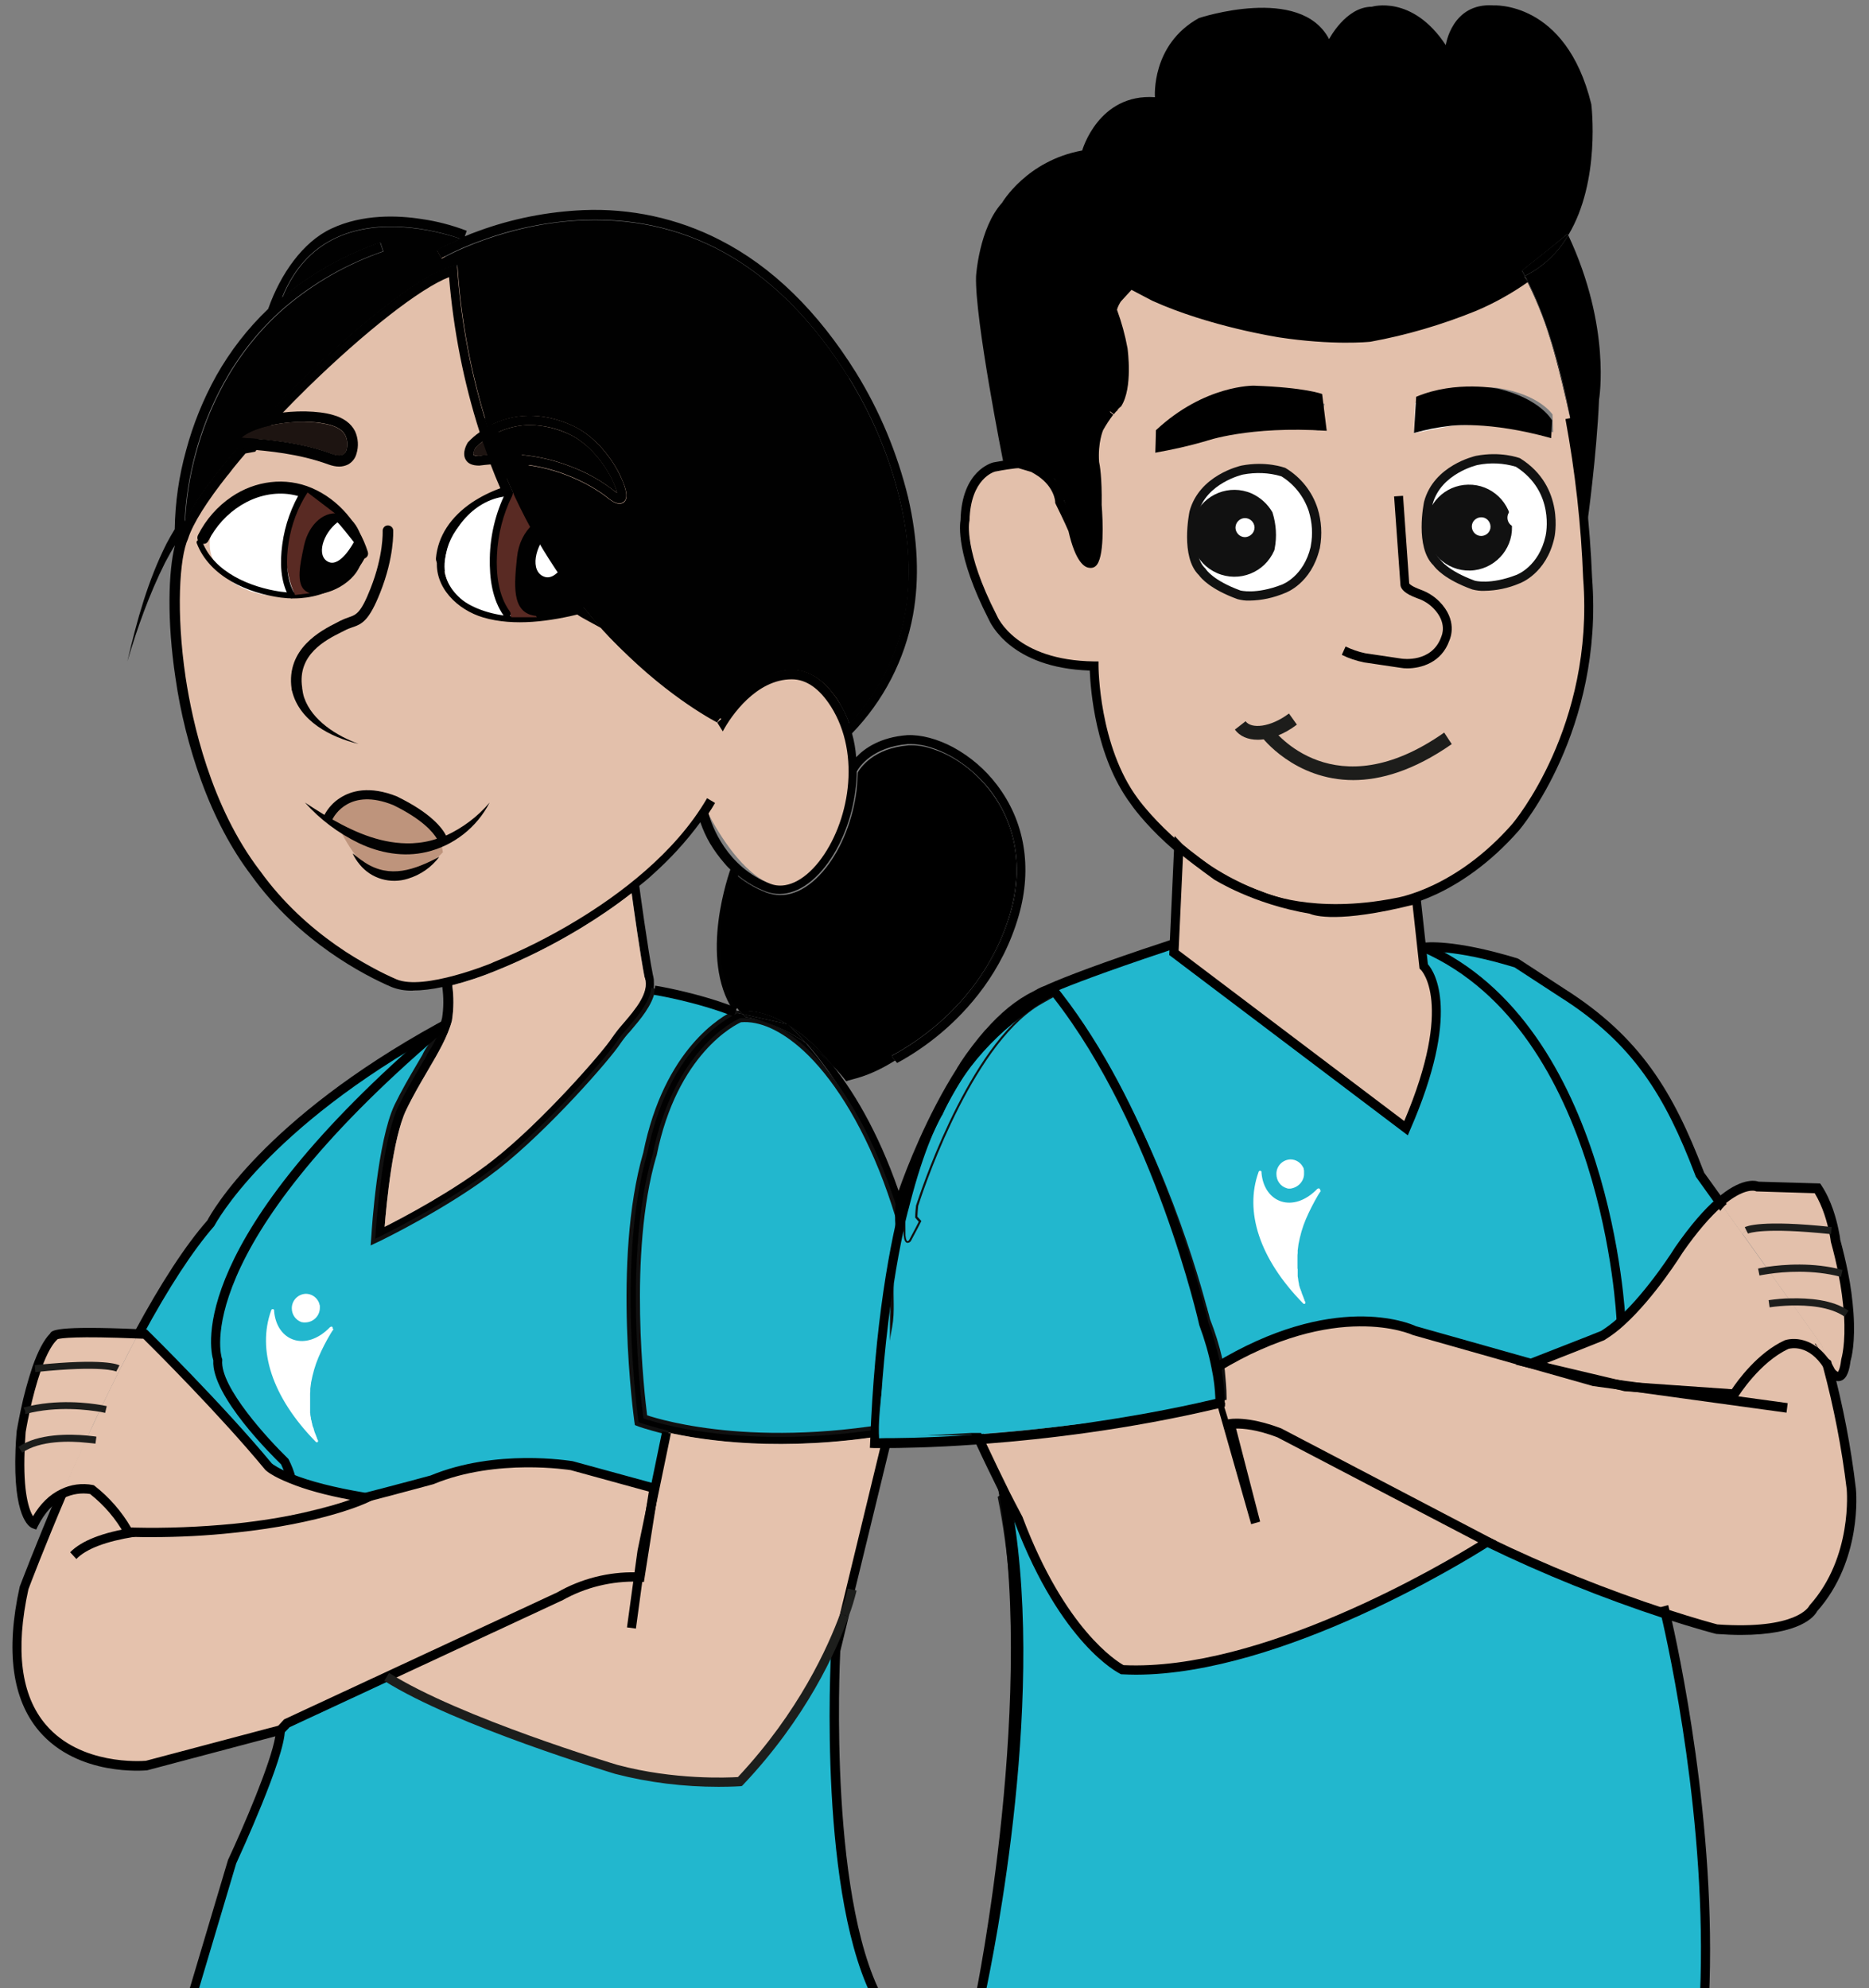 <?xml version="1.0" encoding="utf-8"?>
<!-- Generator: Adobe Illustrator 25.4.1, SVG Export Plug-In . SVG Version: 6.00 Build 0)  -->
<svg version="1.1" id="Capa_1" xmlns="http://www.w3.org/2000/svg" xmlns:xlink="http://www.w3.org/1999/xlink" x="0px" y="0px"
	 viewBox="0 0 940.2 1000" style="enable-background:new 0 0 940.2 1000;" xml:space="preserve">
<rect x="0" y="0" width="940.2" height="1000" fill="#808080" stroke="none"/>
<style type="text/css">
	.st0{fill:#FFFFFF;}
	.st1{fill:#E3C0AB;}
	.st2{fill:#BE947C;}
	.st3{fill:#010101;}
	.st4{fill:#24B8CE;}
	.st5{fill:#020202;}
	.st6{fill:#1D1411;}
	.st7{fill:#E5C2AD;}
	.st8{fill:#22B7CE;stroke:#101010;stroke-width:2.05;stroke-miterlimit:10;}
	.st9{fill:#F3F2F3;}
	.st10{fill:#D8A175;}
	.st11{fill:#1D1E1C;}
	.st12{fill:#111111;}
	.st13{fill:#592A23;}
	.st14{fill:#22B7CE;}
	.st15{fill:#1D1D1B;}
</style>
<g>
	<g id="Capa_1_00000131356955081364281720000016135262167193757589_">
		<ellipse class="st0" cx="642.3" cy="269.4" rx="45.6" ry="47.5"/>
		<ellipse class="st0" cx="734.4" cy="260" rx="58.1" ry="65.2"/>
		<path class="st1" d="M219.9,125.8c0,0-131,78.9-132.2,175.6c-0.5,42.6,10.6,83.2,26.7,112.5c20.4,37.2,46.7,57.9,46.7,57.9
			l46.9,26.6c0,0,86.9-20,148.2-89.4c0,0,41.4,85.7,71.3-3.3S219.9,125.8,219.9,125.8z"/>
		<path class="st2" d="M170.2,415.7c0,0,11.1,24.9,24.9,26.6c13.8,1.7,27.7-13.6,27.7-13.6l-1.1-6.2L170.2,415.7z"/>
		<ellipse class="st0" cx="270" cy="278.7" rx="46.7" ry="31.9"/>
		<ellipse class="st0" cx="142" cy="273.7" rx="36.5" ry="26.3"/>
		<path class="st3" d="M251.7,216.9c4.7-2,9.8-3.1,14.9-3.1c7,0.1,13.8,1.8,20.1,4.8c14.1,6.8,21.3,22.7,21.4,22.9v0.1
			c1,2,1.8,4.1,2.3,6.3c-0.4-0.3-0.9-0.6-1.6-1.1c-5.7-4.5-12-8.2-18.8-11c-12.6-5.4-26.2-7.9-39.9-7.3c-1.1-3-2.2-6-3.3-9.2
			C248.4,218.4,250,217.6,251.7,216.9z"/>
		<path class="st4" d="M90.6,267.2h0.2v0.2L90.6,267.2z"/>
		<path class="st5" d="M169.4,313.2c0.6-0.3,1.2-0.6,1.7-0.9c1.4-0.7,2.9-1.3,4.4-1.8c3.7-1.3,6-2,10.9-14.5
			c6.6-16.7,6.1-28.6,6.1-28.8c-0.1-1.5,1-2.8,2.4-2.9c1.5-0.1,2.8,1,2.9,2.4c0,0.1,0,0.1,0,0.2c0,0.5,0.6,13.2-6.5,31.1
			c-5.6,14.1-9,15.9-14.2,17.6c-1.2,0.4-2.5,0.9-3.6,1.5l-1.8,0.9c-7.8,3.9-22.2,11.2-19.7,27.8c0,0.1,0,0.2,0,0.3l0,0l0,0
			c0.2,1.6,0.5,3.3,1,4.8c4,11.6,16.5,19.3,27.4,23.3c-14-3.3-29.8-11.4-33.5-26.7c-0.1-0.2-0.1-0.4-0.2-0.6v-0.2c0,0,0-0.1,0-0.1
			c0,0,0-0.1,0-0.1C143.8,326.2,161.7,317.1,169.4,313.2z"/>
		<path class="st5" d="M181.7,432.6c0.4,0.2,1.5,1,1.9,1.3c12.7,8.2,25,3.6,37.4-2.9c-4,5.3-9.5,9.1-15.8,11
			c-8.8,2.8-18.5,0-24.3-7.2c-1.4-1.7-2.6-3.5-3.5-5.5c0.4,0.3,0.9,0.6,1.3,1C179.6,431.1,180.7,431.8,181.7,432.6z"/>
		<path class="st6" d="M238.2,228.7c-0.3-0.6,0.2-2.3,0.8-3.2c1-1.1,2.1-2.1,3.3-3c1.9-1.5,4-2.7,4.6-3.1c0.5,1.5,4.6,6.9,3.9,9.1
			c-2.3,0.1-3,0.2-5.6,0.4c-1.5,0.1-2.9,0.3-4.4,0.5C239,229.3,238.3,228.9,238.2,228.7z"/>
		<path class="st5" d="M90.6,267.2l0.2,0.1v-0.2L90.6,267.2z"/>
		<path class="st3" d="M368.9,508.4l3.9-2.7c-16.3-24.6-0.9-66.7-0.8-67.2l-4.4-1.7C367,438.7,351.3,481.8,368.9,508.4z"/>
		<path class="st3" d="M220.7,517.2c0.7-1.7,1.3-3.5,1.7-5.2c0.8-5.1,0.8-10.3,0.1-15.5c-4.9,1.1-10,1.7-15,1.8
			c-3.6,0.1-7.2-0.5-10.5-1.8c-13.3-5.7-46.6-22.7-70.6-56.2c-10.1-13.3-18.6-29.4-25.3-47.9c-6-16.6-10.3-33.8-12.8-51.2
			c-4.4-29.1-3.6-53.9-0.3-66.9c-1.8,2.8-3.4,5.8-5,8.8c-7.9,15.8-13.9,32.6-18.9,49.5c4.7-20.3,10.3-40.6,19.7-59.2
			c1.3-2.4,2.6-4.8,4.1-7.2c0.2-13.4,2.1-26.7,5.7-39.6c3.5-13.1,8.6-25.7,15.2-37.6c7-12.4,15.8-23.8,26.1-33.6
			c6.1-17.4,17.4-33.7,31.8-40.4c15.7-7.4,33.4-6.7,45.5-4.8c7.7,1.1,15.3,3.1,22.6,5.9l-1,2.8c2-0.9,4.4-1.8,6.9-2.7
			c16.9-6.2,34.7-9.7,52.7-10.5c23.8-1,47.5,4.1,68.7,15c26.3,13.4,49.3,35.9,68.5,66.7c12,19.4,20.8,40.6,26.2,62.7
			c4.9,21,5.8,41,2.5,59.2c-4.1,22.5-14.8,43.2-30.7,59.6c1.1,3.9,1.8,8,2.1,12c4.2-4.5,12.2-10.1,25.7-11.1h0.1
			c6.9-0.3,15.1,1.9,23,6.1c8.6,4.7,16.1,11.1,22,18.9c14,18.3,17.9,41.6,11,65.7c-8.2,28.7-25.9,48-39.2,59.2
			c-6.8,5.7-14.2,10.8-22,15c-0.4-0.5-0.8-0.9-1.1-1.4c8.1-5.2,15.8-11.1,22.8-17.7c12.3-11.3,27.6-28.9,35.5-56.4
			c6.5-22.5,2.8-44.4-10.2-61.5c-7.4-9.6-17.5-17.1-27.4-20.8c-0.8-0.3-1.5-0.5-2.3-0.8c-3.8-1.3-7.8-1.9-11.9-1.8
			c-17.9,1.5-24.5,11.5-25.7,13.8c0,3-0.2,5.9-0.6,8.8c-1.7,14.6-7.3,28.8-15.3,39c-8.6,11-18.8,15.7-28.2,13.1
			c-0.4-0.1-0.9-0.3-1.3-0.4l0,0c-6.1-2.3-11.8-5.8-16.6-10.2c0,0.1,0,0.1-0.1,0.2c-0.1-0.1-0.3-0.2-0.4-0.3
			c-1.5-1.2-2.9-2.6-4.1-4.1c-2.7-3.1-5.1-6.4-7.2-9.9c-2-3.4-3.6-7-4.9-10.7c-7.1,9.7-15.3,18.6-24.3,26.6c-2,1.9-4.3,3.7-6.5,5.5
			h0.1c0,0.3,4.4,32.5,6.8,44.5c0.2,0.8,0.4,1.6,0.5,2.5c0.1,1.7,0.1,3.4-0.1,5.1l0,0c-1.4,7.2-7.2,14-12.1,19.8
			c-1.9,2.1-3.6,4.2-5.2,6.5c-5,7.7-35.7,42.9-61,62.8c-24.9,19.5-58.7,35.8-59,35.9l-3.6,1.7l0.3-4c0.1-1.9,3-46.6,11.5-64.6
			c3.5-7.2,7.3-13.7,11-20c1-1.7,2-3.4,3-5.1c0.7-1.6,1.5-3.1,2.6-4.5c0.1-0.1,0.1-0.2,0.2-0.3c1.5-2.6,2.8-5.3,4-8.1
			C220.5,517.8,220.6,517.5,220.7,517.2z M427.3,364c27.4-29.7,35.9-67.5,25.4-112.5c-5.2-21.7-13.9-42.4-25.6-61.4h-0.1
			c-34-54.6-78.7-81.4-133-79.5c-17.4,0.7-34.7,4.1-51.1,10.1c-7.2,2.5-14.2,5.6-20.9,9.2l-2.3-4.1c3.9-2.1,7.8-4,11.9-5.7
			c-7.5-2.7-38.1-12.1-62.7-0.5c-12.2,5.7-21.3,15.8-27,30c14.7-12.1,31.4-21.5,49.3-27.7l1.5,4.5c-18.3,6.3-35.3,16-50,28.6
			c-26.8,23.4-38.9,52.6-44.4,73c-3,11.2-4.9,22.7-5.4,34.3c5.3-10.7,15.4-24.2,27.3-37.9c0.1-0.1,0.1-0.2,0.2-0.3
			c9.8-11.3,20.7-22.7,31-32.8c22.7-22.2,54.4-49.3,72.4-56.4c1.1-0.4,2.3-0.8,3.4-1.1l2.7-0.7l0.2,2.8c1.9,26.8,7,53.2,15.1,78.7
			c1.4-0.8,2.9-1.5,4.4-2.1c8.4-3.6,21.9-6.1,38.9,1.8c15.5,7.5,23.1,24.1,23.6,25.2c0.7,1.5,1.4,3.1,1.9,4.7c1,2.9,1.9,6.5-0.2,8.2
			c-0.6,0.5-1.4,0.8-2.2,0.8c-2.2,0-4.6-1.8-5.7-2.7l-0.1-0.1c-0.2-0.2-21.4-18.1-53.9-17.4c11.6,29.9,28.3,57.5,49.4,81.6
			c26.8,30.3,52.7,45.2,59.4,48.8c4.3-6.2,19.9-26.6,37.4-26.6l0,0c9,0,16.9,5.3,23.6,15.8C424,356.2,425.9,360,427.3,364z
			 M412,433.4c15.1-19.3,21.4-53.7,6-78c-5.8-9.1-12.4-13.7-19.7-13.7l0,0c-17.7,0-30.4,18.1-34.7,26.2l-2.7-4.3l0,0
			c-1.2-0.6,27.9-15.6-3.8-51.4c-1.7-1.9-22.6,21.7-24.3,19.7c7.3,2-16.7-10.1-24.6-10.9c5.7-0.3-19.1-11.3-18.2-12.5
			c-9-11.2-17.1-23.2-24.3-35.7c-4.2-7.4-8.2-15.1-11.8-23c-3.4,1.1-6.6,2.6-9.7,4.3c4,2.3,14.8,9.2,20.4,19.3
			c1.3,2.3,2.3,4.8,2.9,7.5c1.6,7.2-4.2,16.1-9.2,23l-0.5,0.4l-1.3-0.5c1.1-1,2.1-2,3.1-3.1c4.4-6,5.8-12.1,4.4-18.1
			c-3.4-14.9-22.8-25.1-23-25.2c-0.1-0.1-0.3-0.2-0.4-0.3l-0.5,0.4c-1.5,1-3,2.2-4.4,3.4c4.2,2.4,23.2,14.5,20.6,29
			c-0.8,5.3-2.6,9.2-5.4,11.9c-0.4-0.2-0.9-0.4-1.4-0.5c-1.1-0.5-2.2-0.9-3.3-1.4c0.2,0,0.5-0.1,0.7-0.3c3.1-2.1,5-5.7,5.8-11.1
			c2.3-13.3-19.4-25.5-19.6-25.6l-0.3-0.2c-5,5-8.1,11.5-8.8,18.5c-0.3,3.3,4,8.3,9,12.4c-8.3-4.6-14-9.2-13.7-12.8
			c1-11.1,7.4-20.8,18.2-28.1c4.4-2.9,9.2-5.3,14.2-7.1c-1.7-3.9-3.4-8-4.9-12c-1.9,0.1-3.8,0.4-5.7,0.6H241c-3.4,0-5.7-1-6.8-3.1
			c-1.9-3.4,0.7-7.8,1-8.3l0.1-0.2l0.1-0.1c1.8-1.9,3.7-3.6,5.9-5.1c-8.1-25.3-13.2-51.5-15.4-78c-14.3,5.5-42.1,27.2-71.1,55.5
			c-9.6,9.4-18.4,18.7-26.3,27.5c1-0.2,2.3-0.3,3.5-0.5c-1.1,1.8-2.3,3.6-3.6,5.3c-2.3,0.4-4,0.7-4.9,0.9c-2,2.3-3.8,4.5-5.6,6.7
			c-0.8,0.9-3,4-3.5,4.4c-10.3,13-17.3,24.1-19.7,31.5l-0.1,0.3c-4.3,9.3-6.1,36.9-1.2,69.9c3.4,22.3,12.6,64.6,37.2,96.9l0.1,0.1
			c23.3,32.6,55.8,49.1,68.7,54.7c13.8,5.9,47.9-8.1,48.3-8.3l0.1-0.1c14.6-5.9,28.8-13,42.3-21.2c21-12.7,49.4-33.6,65.6-61.5
			l4,2.4c-1,1.8-2.1,3.5-3.3,5.3c1.7,6.1,9.1,27,31.2,35.4C395.1,447.4,404.1,443.4,412,433.4L412,433.4z M313.6,514.7
			c5.9-6.9,13.2-15.4,10.8-22.8l-0.1-0.3c-2-10.1-5.4-34.2-6.5-42.3c-8.2,6.4-16.7,12.2-25.6,17.6c-13.7,8.3-28.1,15.5-43,21.5
			c-7.1,2.9-14.3,5.3-21.7,7.2c0.9,5.8,0.8,11.7-0.1,17.4v0.2c-2,8.1-7.1,16.5-12.3,25.5c-3.6,6.1-7.4,12.6-10.8,19.7
			c-6.7,14-9.9,47.1-10.8,58.7c9.3-4.7,34.8-18.1,54.6-33.6c24.5-19.2,55.2-54.3,59.9-61.7C309.8,519.3,311.6,517,313.6,514.7
			L313.6,514.7z M308.8,246.8c0.5,0.4,1,0.8,1.6,1.1c-0.6-2.2-1.4-4.3-2.4-6.3v-0.1c-0.1-0.2-7.3-16.1-21.3-22.9
			c-6.2-3.1-13.1-4.7-20.1-4.8c-5.1,0-10.2,1.1-14.9,3.1c-1.7,0.7-3.3,1.5-4.8,2.4c1,3.1,2.1,6.1,3.3,9.2c13.7-0.5,27.3,2,39.9,7.4
			C296.8,238.7,303.1,242.3,308.8,246.8L308.8,246.8z M245.2,228.8c-0.8-2.2-1.6-4.5-2.4-6.7c-1.4,1-2.6,2.2-3.8,3.4
			c-0.5,1-1.1,2.7-0.8,3.3c0.1,0.2,0.8,0.6,2.6,0.6C242.2,229.1,243.7,228.9,245.2,228.8z"/>
		<path class="st3" d="M498.3,398c13.1,17.1,16.7,38.9,10.2,61.5c-7.9,27.5-23.2,45.1-35.5,56.4c-7,6.6-14.7,12.5-22.8,17.7
			c-0.6-0.8-1.1-1.6-1.6-2.5c7.8-4.2,15.1-9.2,21.9-14.9c12.8-10.7,29.7-29.3,37.6-56.8c6.5-22.5,2.8-44.4-10.2-61.5
			c-7.3-9.5-17.3-16.9-27-20.6C480.8,380.8,490.9,388.3,498.3,398z"/>
		<path d="M497.9,397.8c13.1,17.1,16.7,38.9,10.2,61.5c-7.9,27.5-24.8,46.1-37.6,56.8c-6.8,5.7-14.1,10.7-21.9,14.9
			c0.4,0.9,1,1.7,1.6,2.5c-14.1,8.8-22,9.2-24.5,10.4c-2.3-3-4.8-5.8-7.4-8.4l0,0c-3.2-3.9-6.6-7.6-10.2-11
			c-3.5-3.3-7.4-6.3-11.5-8.8l0,0c-0.3-0.2-0.4-0.4-0.4-0.4l-0.3-0.1c-8.2-4.9-16.3-7.2-23.9-6.6c-3.1-3.8-5.4-8.1-6.8-12.8
			c-8-31.5,2.9-51.4,3.8-56.8c4.8,4.3,10.3,7.6,16.3,9.9c0.1,0,0.3,0.1,0.4,0.1l0,0c0.4,0.2,0.9,0.3,1.3,0.4
			c9.5,2.9,19.8-1.8,28.6-13c8-10.2,13.5-24.4,15.3-39c0.3-2.9,0.5-5.9,0.6-8.8c1.2-2.2,7.8-12.3,25.7-13.7
			c3.9-0.1,7.8,0.4,11.5,1.7c0.7,0.2,1.5,0.5,2.3,0.8C480.6,380.9,490.6,388.3,497.9,397.8z"/>
		<path class="st3" d="M470.9,715.2v1.9l-1.8,0.4c-7.7,1.7-15.2,3.1-22.3,4.3l0.2-0.9l20.2-6.5c-0.6-107.9-42.7-168.2-61.8-189.9
			c4.7,3.2,9,6.8,13,10.8l0,0C443.8,566.6,469.9,627.9,470.9,715.2z"/>
		<path class="st3" d="M335.3,720.5c-5-1.1-8.7-2.2-11-3c-1.8-0.5-2.7-0.9-2.7-0.9l-1.3-0.5l-0.2-1.4c-0.1-0.8-11.2-80.7,4.5-134.7
			c10.5-52.2,39.3-68.1,45.3-70.9c0.3,0.1,0.6,0.2,0.9,0.4l2.7,0.6c0.5,0.5,1.1,1,1.6,1.5c4,0.4,16.6,3.6,30.2,13
			c19.1,21.8,61.2,82,61.8,189.9l-20.2,6.5l-0.2,0.9C393.4,730.6,354.6,724.9,335.3,720.5z M466.2,713.4
			c-1.5-96.6-33.8-160.3-61.3-185.5c-11.3-10.4-22.5-15.5-32.6-14.7c-3.2,1.4-32.8,16.1-43.2,67.9l-0.1,0.2
			c-14.3,49.1-6,120.5-4.6,131.4C333.2,715.6,385.2,731.1,466.2,713.4z"/>
		<path class="st7" d="M321.2,793.1c0.3,0,0.5,0,0.7,0l5.4-34l8-38.7c19.3,4.4,58.1,10.1,111.4,1.4l-22,90.4l0,0
			c-6.3,17.4-21.2,50.6-52.6,83.8c-20.9,1.2-41.8-0.9-62.1-6.1c0,0-79.4-23.6-115.6-46.6v-0.1l86.9-40.4
			C293.5,796,307.3,792.6,321.2,793.1z"/>
		<path class="st8" d="M405,527.9c27.4,25.3,59.8,88.9,61.3,185.5c-81,17.8-133.1,2.2-141.7-0.7c-1.4-10.9-9.8-82.3,4.6-131.4
			l0.1-0.2c10.4-51.8,40-66.5,43.2-67.9C382.4,512.3,393.7,517.5,405,527.9z"/>
		<path class="st8" d="M444.7,1010.7l-352.5,8.5l24.6-82.5c0,0,24.4-52.3,24.4-66.4H141l3.3-3.6l50.2-23.4v0.1
			c36.2,23,115.6,46.6,115.6,46.6c20.3,5.2,41.2,7.3,62.1,6.1c31.4-33.1,46.3-66.3,52.6-83.8l-4.3,18
			C420.4,830.3,413.2,960.6,444.7,1010.7z"/>
		<path class="st3" d="M408.1,524.4c3.7,3.4,7.1,7.1,10.2,11c-4-4-8.3-7.6-13-10.8c-2.7-3.2-5.7-6.2-8.8-9.1
			C400.7,518.1,404.5,521.1,408.1,524.4z"/>
		<path class="st3" d="M405.3,524.6c-13.7-9.4-26.3-12.6-30.2-13c-0.6-0.5-1.1-1-1.6-1.5l22.4,5l0.7,0.4l0,0
			C399.6,518.4,402.6,521.4,405.3,524.6z"/>
		<path d="M396.5,515.5l-0.7-0.4l0.3,0.1C396.1,515.2,396.3,515.3,396.5,515.5z"/>
		<path class="st3" d="M395.8,515.1l-22.4-5c-0.4-0.4-0.9-1-1.5-1.6C379.6,507.9,387.6,510.1,395.8,515.1z"/>
		<path class="st3" d="M385.6,448.9c-0.1-0.1-0.3-0.1-0.4-0.1c-6-2.3-11.5-5.6-16.3-9.9c0-0.1,0-0.1,0.1-0.2
			C373.9,443.1,379.5,446.5,385.6,448.9z"/>
		<path class="st3" d="M373.5,510.1l-2.7-0.6c-0.3-0.1-0.6-0.2-0.9-0.4c0.6-0.3,0.9-0.4,1-0.5l0.3-0.1l0.3-0.1c0.1,0,0.3,0,0.4,0
			C372.5,509.1,373,509.7,373.5,510.1z"/>
		<path class="st8" d="M369.9,509.1c-6,2.8-34.8,18.8-45.3,70.9c-15.7,54-4.6,133.9-4.5,134.7l0.2,1.4l1.3,0.5c0.1,0,1,0.4,2.7,0.9
			c2.3,0.7,6,1.8,11,3l-8,38.7l1.7-10.7l-41.3-11.3c0,0-37.7-6.5-70.4,7.1c0,0-14.8,4.1-34.3,9.1c-17.8-3-29.3-6.5-36.6-9.4
			c-0.8-3-1.9-5.9-3.3-8.7c0,0-35.3-33.7-33.7-51.2c0,0-19.9-54.2,110.8-165.9c-1.2,2.8-2.5,5.5-4,8.1c0,0.1-0.1,0.2-0.2,0.3
			c-1,1.4-1.9,2.9-2.6,4.5c-1,1.7-2,3.4-3,5.1c-3.7,6.3-7.5,12.8-11,20c-8.5,17.9-11.4,62.6-11.5,64.6l-0.3,4l3.6-1.7
			c0.3-0.2,34.2-16.5,59-35.9c25.3-19.9,56-55.1,61-62.8c1.6-2.3,3.3-4.5,5.2-6.5c4.9-5.8,10.8-12.6,12.1-19.8l0,0l0.4,0.1
			C329.2,498.1,350.5,501.5,369.9,509.1z"/>
		<path class="st7" d="M67.3,770.8c16.8,0.4,33.6-0.3,50.4-1.9c44.9-4.6,67-15.2,67-15.2l-1.6-0.3c19.5-5,34.3-9.1,34.3-9.1
			c32.7-13.5,70.4-7.1,70.4-7.1l41.3,11.3l-1.7,10.7l-4.4,21.1l-1.8,12.9c-13.9-0.5-27.7,2.9-39.8,9.8l-86.9,40.4l-50.2,23.4
			l-3.3,3.6l-67.2,17.9c0,0-83.3,8.5-61.6-89.3c0,0,7.5-20,19.2-47.5c4.6-2.3,9.8-3,14.8-2c7.5,5.8,13.8,13.1,18.3,21.4
			C65.5,770.7,66.4,770.8,67.3,770.8z"/>
		<path class="st7" d="M324.4,491.9c2.4,7.4-4.9,15.9-10.8,22.8c-2,2.2-3.9,4.6-5.6,7.1c-4.7,7.3-35.4,42.5-59.9,61.7
			c-19.7,15.5-45.3,28.9-54.6,33.6c0.9-11.6,4.1-44.7,10.8-58.7c3.4-7.1,7.2-13.5,10.8-19.7c5.3-9,10.2-17.4,12.3-25.5V513
			c0.9-5.8,0.9-11.6,0.1-17.4c7.4-1.9,14.7-4.3,21.7-7.2c14.9-6,29.2-13.2,42.9-21.5c8.9-5.4,17.4-11.2,25.6-17.6
			c1.1,8.1,4.5,32.1,6.5,42.3L324.4,491.9z"/>
		<path class="st0" d="M278.4,310.8c-11.2,0.6-26-0.9-22.3-5.2l1.6-1.4C265.1,306.9,272.4,309.2,278.4,310.8z"/>
		<path class="st9" d="M256.5,303.8c-4.1,3.6-8.4,5.5-12.9,5.7c-5.3,0.2-8.1-3.2-6-3.2c4.8,0,8.5-1,11.4-3c0.7-0.5,1.4-1,2-1.7
			C252.8,302.3,254.6,303.1,256.5,303.8z"/>
		<path class="st3" d="M246.3,299.7c-2.6,0.6-8.2-2.4-13.1-6.3C237,295.5,241.5,297.7,246.3,299.7z"/>
		<path class="st8" d="M220.7,517.2c-0.1,0.3-0.3,0.6-0.4,0.9C89.6,629.8,109.5,684,109.5,684c-1.6,17.5,33.7,51.2,33.7,51.2
			c1.4,2.8,2.5,5.7,3.3,8.7c-8.6-3.4-11.3-6-11.3-6c-24.8-30-62.1-66.7-62.1-66.7l-3.4-0.1c11.8-21.9,24.4-42,36.5-55.7
			C106.1,615.3,130.8,566.8,220.7,517.2z"/>
		<path class="st10" d="M183.1,753.3l1.6,0.3c0,0-22,10.7-67,15.2C137,764.9,162.6,758.6,183.1,753.3z"/>
		<path class="st7" d="M50.7,708.4c3.1-6.5,6.3-13,9.6-19.5c3.1-6,6.1-12,9.3-17.9l3.4,0.1c0,0,37.3,36.7,62.1,66.7
			c0,0,2.7,2.6,11.3,6c7.3,2.9,18.8,6.4,36.6,9.4c-20.4,5.3-46,11.6-65.4,15.5c0,0-26.8-1.8-50.4,1.9c-0.9,0-1.8,0-2.8,0
			c-4.6-8.3-10.8-15.6-18.3-21.4c-5-1-10.2-0.2-14.8,2c3.7-8.7,7.8-18,12.2-27.6C45.9,718.8,48.3,713.6,50.7,708.4z"/>
		<path class="st10" d="M67.3,770.8c23.6-3.7,50.4-1.9,50.4-1.9C101,770.5,84.2,771.1,67.3,770.8z"/>
		<path class="st7" d="M69.6,671c-3.2,5.9-6.3,11.9-9.3,17.9l-1-0.5c0,0-6.3-3.6-40.8,0c2.4-7,5.4-13.2,8.8-16.3
			C27.3,672.1,25,669.1,69.6,671z"/>
		<path class="st7" d="M59.3,688.4l1,0.5c-3.3,6.5-6.5,13.1-9.6,19.5c-6-1.1-22.2-3.2-38.1,1.1c1.5-7.2,3.5-14.2,5.8-21.1
			C52.9,684.8,59.3,688.4,59.3,688.4z"/>
		<path class="st7" d="M50.7,708.4c-2.5,5.2-4.8,10.3-7.2,15.4c-7.9-0.7-23.9-1.1-33.4,5.4H10c0.1-2.9,0.3-5.9,0.6-9.2
			c0,0,0.7-4.3,2-10.5C28.5,705.3,44.7,707.4,50.7,708.4z"/>
		<path class="st7" d="M43.6,723.8c-4.4,9.6-8.5,18.9-12.2,27.5c-4.9,2.4-10.1,6.8-14.3,15.2c0,0-8.4-3.3-7-37.3h0.2
			C19.7,722.7,35.7,723.1,43.6,723.8z"/>
		<path d="M369.1,511.3c-19-7.5-40-10.9-40.2-10.9l0.7-4.6c0.2,0,21.7,3.5,41.1,11.2L369.1,511.3z"/>
		<path d="M395.7,517.5l-0.3-0.1l0.1-0.6l-0.5,0.5l-0.3-0.3l1-1.3l0.6-2.9l0.8,0.2l0.4,0.4l0.5,0.4l-2.2,2.5L395.7,517.5z"/>
		<polygon points="426.9,812.9 422.6,811.7 444.5,721.3 448.9,722.5 		"/>
		<path d="M89.1,1021.5l25.6-85.9c7.7-16.5,21.6-48.8,23.8-62.2L74,890.5c-1.4,0.1-34.7,3.2-54.3-19.7c-13.6-16-16.9-40.4-9.8-72.6
			l0.1-0.3c0.1-0.2,7.7-20.4,19.3-47.6l4.1,1.9c-11,25.8-18.4,45.3-19.1,47.2c-6.7,30.5-3.8,53.5,8.8,68.2
			c17.4,20.4,47.8,18.3,50.3,18.1l69.8-18.5l0.1,3c0,14.1-22.8,63.4-24.5,67.2l-23.6,79.3l345.5-8.3c-29.2-52.3-22.9-173-22.6-178.3
			l0.1-0.4l4.4-17.9l4.4,1.1l-4.3,17.7c-0.3,6-6.2,130.9,24,178.7l2.2,3.5L89.1,1021.5z"/>
		<path d="M71.6,672.2l-3.9-2.3c13.3-24.6,25.6-43.5,36.6-56c2.3-4.4,28.4-50.8,115.4-98.8l3.1-1.7l2.1,4.1c-1,0.6-2,1.1-3.1,1.7
			c-88.1,48.6-113.5,96.6-113.8,97.1l-0.3,0.5C97,629.1,84.8,647.7,71.6,672.2z"/>
		<path d="M141.2,873.5l-3.3-3.2l5-5.4l0.4-0.2l137-63.7c12-6.9,25.8-10.4,39.7-10.1l6.4-40.6l-39.3-10.8c-0.2,0-37.2-6.1-68.9,7
			l-0.3,0.1c-0.1,0-15,4.1-34.3,9.1l-1.1-4.5c18.3-4.7,32.6-8.6,34.1-9c32.9-13.6,69.9-7.4,71.5-7.2l43.5,11.9l-7.7,48.9l-2.1-0.2
			c-0.2,0-0.4,0-0.5,0c-13.5-0.4-26.8,2.8-38.6,9.5l-0.3,0.1l-136.7,63.6L141.2,873.5z"/>
		<path d="M38.4,784.2l-3.1-3.4c5.8-5.9,16.5-10,31.8-12.4l0.7,4.6C53.4,775.3,43.5,779,38.4,784.2z"/>
		<polygon points="319.9,819.2 315.4,818.6 320.7,780 333.1,720 337.5,721 325.1,780.8 		"/>
		<path class="st11" d="M426.9,813.1l-4.2-1.6c1.5-4.1,2.8-8.2,3.8-12.4l4.4,1C429.8,804.6,428.5,808.9,426.9,813.1z"/>
		<polygon points="422.5,812.3 422.5,812.3 427,812.3 		"/>
		<path class="st11" d="M361.5,898.8c-17.5,0-35-2.1-52-6.5c-0.9-0.3-80.1-24-116.2-46.8l2.4-4c35.6,22.5,114.2,46.1,115,46.3
			c28.4,7.6,55.4,6.4,60.5,6.1c30.7-32.8,45.4-65.6,51.5-82.3l4.2,1.6c-6.1,17.2-21.3,51-53.1,84.6l-0.6,0.6l-0.8,0.1
			C372.3,898.5,368.2,898.8,361.5,898.8z"/>
		<path d="M144.3,744.5c-0.7-2.7-1.7-5.4-2.9-7.9c-3.6-3.5-35.2-34.4-34.1-52.3c-1.9-6.3-13.5-61,111.7-168c0.5-0.4,1-0.8,1.5-1.2
			l2.9,3.6l-1.5,1.3C94.4,628.8,111.4,682.7,111.6,683.2l0.2,0.5v0.5c-1.3,13.4,23.4,40.1,32.9,49.3l0.3,0.3l0.2,0.3
			c1.5,2.9,2.7,6,3.5,9.2L144.3,744.5z"/>
		<path d="M76.1,773.2c-2.9,0-5.8,0-8.8-0.1l0,0c-0.9,0-1.8,0-2.8-0.1h-1.3l-0.6-1.2c-4.3-7.8-10.2-14.7-17.3-20.3
			c-4.4-0.7-8.9,0-12.9,1.9l0,0c-5.4,2.6-9.9,7.4-13.3,14.2l-0.9,1.8l-1.9-0.7c-1.7-0.6-9.8-5.6-8.5-39.6c0.1-2.9,0.3-5.9,0.6-9.3
			c0.1-0.4,0.8-4.7,2.1-10.8c1.5-7.3,3.5-14.4,5.8-21.4c2.8-8,5.8-13.7,8.9-16.8c0.8-1.6,2.5-4,44.4-2.2l4.3,0.2l0.6,0.6
			c0.4,0.4,37.6,37,62.2,66.7c0.4,0.4,3.3,2.6,10.5,5.5c9,3.6,21.2,6.7,36.1,9.2l8.8,1.5l-6.6,3.2c-0.9,0.5-22.9,10.9-67.7,15.5
			C104,772.5,90.1,773.2,76.1,773.2z M65.9,768.4h1.4c16.7,0.4,33.5-0.3,50.1-1.9c29.3-3,48.8-8.6,58.7-12.1
			c-12.3-2.3-22.5-5.1-30.5-8.4c-8.8-3.5-11.7-6.2-12-6.5l-0.2-0.2c-22.7-27.5-56.3-61-61.3-65.9l-2.6-0.1
			c-31.2-1.3-38.7-0.2-40.5,0.3l-0.3,0.3c-1.8,1.7-4.8,5.7-8.1,15.3c-2.3,6.8-4.2,13.8-5.7,20.9c-1.3,6-2,10.3-2,10.3
			c-0.2,3.1-0.4,6.1-0.5,8.9c-0.9,21.8,2.3,30.3,4.2,33.4c3.7-6.3,8.4-10.9,13.9-13.5c5-2.5,10.8-3.3,16.3-2.2l0.4,0.1l0.4,0.3
			C55,753.2,61.2,760.3,65.9,768.4L65.9,768.4z"/>
		<path class="st11" d="M11.2,730.7l-1.9-2.9c9.8-6.8,25.8-6.5,34.4-5.7c2.9,0.3,4.7,0.5,4.8,0.6l-0.5,3.5c0,0-1.8-0.3-4.6-0.5
			C35.2,724.8,20.1,724.5,11.2,730.7z"/>
		<path class="st11" d="M12.9,711.3h-0.2v-1.5l-0.9-1.8l0.5-0.1l0,0c16.2-4.3,32.5-2.2,38.8-1.1c1.7,0.3,2.6,0.5,2.6,0.5l-0.8,3.4
			c0,0-0.9-0.2-2.4-0.5c-6.1-1-21.8-3.1-37.4,1L12.9,711.3z"/>
		<path class="st11" d="M17.8,690.2l-0.3-3.5l0.9-0.1c34-3.5,41-0.2,41.7,0.2l-1.6,3.1c-0.2-0.1-7-3.2-39.8,0.2L17.8,690.2z"/>
		<path d="M788.9,118.3c21.8,46.4,15.5,82.7,15.5,82.7c-1.2,28.3-5.8,61.3-5.8,61.3c-2.7-20.6-5.8-38-8.7-51.9c0-0.1,0-0.1,0-0.2
			c-4.6-24.4-11.7-50.1-22.3-70.5l-0.1,0.1c-0.1-0.3-0.3-0.5-0.4-0.8c0.5-0.3,0.7-0.5,0.7-0.5C776.6,133.9,783.9,126.9,788.9,118.3z
			"/>
		<path d="M800.5,52.4c0,0,4.9,38.6-11.6,65.9c-0.1-0.2-0.2-0.5-0.3-0.7l-8.2,6.8l-14.8,11.8c0,0,0.6,0.9,1.6,2.8
			c-5.3,3.9-38.8,27.1-86.7,30.3c0,0-62.2,1-112-27.1c0,0-11.9,10.5-9.6,14.5c0,0,12.7,32.1,1.4,48.2c0,0.1-0.1,0.1-0.1,0.1
			c-0.4,0.5-1,1.1-1.5,1.9c0,0-0.1,0.1-0.1,0.1c-0.3,0.4-0.7,0.7-1,1c-5.7,6.4-8.4,14.8-7.6,23.3c0,0,4.7,32.9,1.4,46.8
			c0,0-3.8,10.1-7.7-2.7c0,0-7.2-22.5-13.1-34.3c0,0-1.6-1.5-7-3.6c-1.2-0.8-2.5-1.6-3.8-2.2l-6.9-2c0,0-0.6,0-2.2,0.1
			c-1.9-0.5-3.9-1-6.1-1.5c0,0-14.3-71.6-13.6-92.9c0,0,1.5-24.3,13.1-37c0,0,12.3-21.2,40.3-26.3c0,0,8.1-28.8,36.6-26.8
			c0,0-2.1-26.4,22.1-39.8c0,0,51.1-17,65.5,10.6c0,0,8.4-16.3,21.5-16.3c0,0,20.3-6.3,37.2,19.3c0,0,3-21.3,23.8-20
			C750.9,2.8,787.7-0.1,800.5,52.4z"/>
		<path class="st1" d="M798.8,290.8c5.9,76.7-36.2,125.3-36.2,125.3c-29.7,33.8-60,37.9-60,37.9c-43.1,8.6-67.9-3.1-67.9-3.1
			c-40.6-14.6-64-47.8-64-47.8c-20.2-27.2-20.3-67.7-20.3-68.1c-41.6-0.4-51.1-24.6-51.1-24.6c-17.3-33.9-13.9-48.5-13.9-48.5
			c0.5-23.6,14.7-27,14.7-27c3.4-0.7,6.9-1.2,10.4-1.6c4.4,1.1,8.7,2.5,12.9,4.1c9.5,6.5,9.7,14.9,9.7,14.9
			c5.5,11,6.6,14.1,6.6,14.1c4,17.2,8.6,16.9,8.6,16.9c6.1,2,3.8-29.3,3.8-29.3c0.2-15.2-1.3-21.3-1.3-21.3
			c-0.8-10.8,2.3-17.6,2.3-17.6c1.6-2.8,3.4-5.5,5.3-8.1c0,0,0.1-0.1,0.1-0.1c0.6-0.6,1.1-1.2,1.5-1.9c0.1,0,0.1-0.1,0.1-0.1
			c0.6-0.7,1.3-1.4,2-2c5.5-8.6,2.8-27.3,2.8-27.3c-1.2-6.6-2.9-13-5.3-19.2c-0.5-1.7,2.3-6.1,2.3-6.1l6.8-7.3l11.9,6.3
			c29.1,13.2,63.1,18.2,63.1,18.2c27.1,4,45.3,2.2,45.3,2.2c18.1-3.3,35.8-8.5,52.9-15.5c9-3.9,17.5-8.7,25.5-14.3
			c5,9.7,9.1,19.8,12.3,30.2c0,0,4.6,13.8,10.1,40.2c0,0.1,0,0.1,0,0.2C794.8,237,797.8,263.9,798.8,290.8z M781.3,217.4l-0.3-8.9
			c0,0-6.5-10.2-27.9-13.4c0,0-21.9-2.6-41.2,7.7l-0.6,15.1l18.3-3.6C729.7,214.3,748.9,211.4,781.3,217.4z M779.8,270.1
			c0,0,5.5-23.8-16.1-37.4c-6.7-2.1-13.8-2.4-20.7-1c0,0-19.8,4.3-24.4,21.2c0,0-4.6,21.9,4.2,30.1c0,0,3.6,6,18.4,11.4
			c0,0,8.2,2.6,22.5-3C763.7,291.4,776,287,779.8,270.1L779.8,270.1z M712,389.9c19.6-19.1,9.6-29.4,9.6-29.4
			c-7.4-7.4-20-3.2-20-3.2c-10.4,2.6-21.3,3-31.9,1.2c-18.4-7-27.5-6.1-27.5-6.1c-11.5,2.3-11.3,9.5-11.3,9.5
			c0.1,12.6,19.4,28.1,19.4,28.1c2.3,1.1,4.7,2,7.2,2.7c0,0,0.1,0,0.1,0c0.9,0.3,1.7,0.5,2.6,0.7h0c15.9,3.9,33.2,1.2,33.2,1.2
			C707.6,392.4,712,389.9,712,389.9L712,389.9z M663.3,216.5l3-13.3c0,0-7.9-4.2-33.5-8.1c0,0-24.3,1.5-51.2,21.4l-0.3,11.3
			c0,0,13.3-5.8,24.2-7.9C605.5,219.8,624.6,209.3,663.3,216.5z M661.6,275.7c1.2-2.7,1.7-5.6,1.7-8.6c0-3.7-0.9-7.3-2.7-10.6
			c-2.6-7.9-7.9-14.7-15-19c0,0-8.7-3.3-20.7-1c0,0-19.8,4.3-24.4,21.2c0,0-4.6,21.9,4.2,30.1c0,0,3.6,6,18.4,11.4
			c0,0,8.1,2.6,22.5-2.9C645.6,296.2,657.7,292,661.6,275.7L661.6,275.7z"/>
		<path d="M788.6,117.6c0.1,0.2,0.2,0.5,0.3,0.7c-5,8.6-12.3,15.6-21,20.1c0,0-0.2,0.2-0.7,0.5c-1-1.9-1.6-2.8-1.6-2.8l14.8-11.8
			L788.6,117.6z"/>
		<path d="M789.8,210.3c-5.5-26.4-10.1-40.2-10.1-40.2c-3.2-10.4-7.3-20.5-12.3-30.2l0.1-0.1C778.2,160.2,785.2,185.9,789.8,210.3z"
			/>
		<path d="M780.8,211.5l-0.5,8.9c-31.8-8.9-50.7-6.2-50.7-6.2c-6.2,0.7-12.3,1.9-18.3,3.6l1.1-18.2c20.1-8.5,41.6-4,41.6-4
			C775.2,200.8,780.8,211.5,780.8,211.5z"/>
		<path class="st12" d="M738.5,243.8c11.9-0.3,21.8,9.2,22.1,21.1c0.3,11.9-9.2,21.8-21.1,22.1c-11.9,0.3-21.8-9.2-22.1-21.1
			c0-0.2,0-0.4,0-0.5C717.3,253.6,726.8,244,738.5,243.8z M749.8,264.8c-0.1-2.6-2.2-4.7-4.8-4.6s-4.7,2.2-4.6,4.8
			c0.1,2.6,2.2,4.6,4.7,4.6C747.7,269.6,749.9,267.5,749.8,264.8C749.9,264.8,749.9,264.8,749.8,264.8L749.8,264.8z"/>
		<ellipse class="st0" cx="763" cy="260.4" rx="4.7" ry="4.8"/>
		<path d="M665.1,198.2l2.3,18.5c-39.3-2.6-60.9,5.2-60.9,5.2c-8.3,2.4-16.7,4.3-25.3,5.8l0.3-11.3c24.5-22.9,49.3-22.4,49.3-22.4
			C656.8,194.9,665.1,198.2,665.1,198.2z"/>
		<path class="st12" d="M640.1,257.7c1.9,6,2.3,12.3,1.1,18.4c0,0.3-0.1,0.5-0.2,0.8c-4.8,11.1-17.6,16.2-28.7,11.4
			c-11.1-4.8-16.2-17.6-11.4-28.7c4.8-11.1,17.6-16.2,28.7-11.4C634,250.2,637.7,253.5,640.1,257.7L640.1,257.7z M631.1,265.3
			c-0.1-2.6-2.2-4.7-4.9-4.7c-2.6,0.1-4.7,2.2-4.7,4.9c0.1,2.6,2.2,4.7,4.8,4.7C628.9,270.1,631.1,268,631.1,265.3L631.1,265.3z"/>
		<path class="st12" d="M661.8,274.9c1.1-6.1,0.8-12.5-1.1-18.4c1.7,3.3,2.6,6.9,2.6,10.6c0,3-0.6,5.9-1.7,8.6
			C661.7,275.4,661.7,275.2,661.8,274.9z"/>
		<path class="st0" d="M646.9,259.2c2.7-0.1,4.9,2.1,5,4.8s-2.1,4.9-4.8,5c-2.7,0.1-4.9-2.1-5-4.8c0,0,0-0.1,0-0.1
			C642.1,261.4,644.2,259.2,646.9,259.2C646.9,259.2,646.9,259.2,646.9,259.2z"/>
		<path d="M558.5,206.9c0.6-0.8,1.1-1.4,1.5-1.9C559.6,205.7,559.1,206.4,558.5,206.9z"/>
		<path d="M519.6,235.3c1.3,0.7,2.6,1.4,3.8,2.2c-4.2-1.6-8.5-3-12.9-4.1c1.6-0.1,2.2-0.1,2.2-0.1L519.6,235.3z"/>
		<path d="M560.3,208.4l-3.6-2.9c0.6-0.7,1.1-1.4,1.5-1.9l0.2-0.3c0.6-0.7,1.3-1.4,2-2c4.7-7.9,2.3-25.2,2.3-25.4
			c-1.1-6.4-2.9-12.6-5.1-18.7l-0.1-0.2c-0.7-2.3,1-5.6,2.6-8l0.2-0.3l7.9-8.5l13.4,7c28.3,12.8,62.1,17.9,62.4,18
			c26.5,3.9,44.6,2.2,44.7,2.2c17.9-3.3,35.4-8.5,52.3-15.4c8.8-3.8,17.2-8.5,25.1-14l2.6,3.8c-8.1,5.7-16.8,10.6-26,14.5
			c-17.2,7-35.1,12.3-53.3,15.6c-0.9,0.1-18.9,1.9-46-2.2c-0.3-0.1-34.7-5.3-63.7-18.4l-10.5-5.5l-5.4,5.9c-0.8,1.3-1.5,2.6-1.9,4.1
			c2.3,6.3,4.1,12.8,5.3,19.4c0.1,0.9,2.7,19.8-3.1,29l-0.2,0.3l-0.3,0.2l0,0c-0.6,0.5-1.1,1-1.5,1.6l-0.1,0.3l-0.3,0.2
			C561.2,207.2,560.8,207.8,560.3,208.4z"/>
		<path d="M671.7,459.6c-23.8,0-37.2-6.1-37.9-6.5c-40.6-14.5-64-47.1-64.9-48.6c-18-24.1-20.3-58.1-20.7-67.2
			c-39.8-1.3-50-23.9-50.9-25.9c-16.4-32.1-14.5-47.5-14.1-49.8c0.6-25,15.8-28.8,16.5-29c4.4-0.8,7.9-1.4,10.7-1.6
			c0.8-0.1,1.6-0.1,2.4-0.1l0.5,0.1l7.3,2.2c1.4,0.7,2.7,1.5,4,2.4c9,6.1,10.5,13.9,10.7,16.2c5.3,10.6,6.5,13.8,6.5,13.9l0.1,0.3
			c2.9,12.6,6,14.8,6.5,15.1h0.2c1.5-2.4,2.1-14.5,1.2-26.8c0.2-14.8-1.3-20.8-1.3-20.9l-0.1-0.4c-0.9-11.3,2.4-18.4,2.5-18.8
			c1.7-3,3.5-5.8,5.6-8.5l3.5,2.9c-1.9,2.5-3.6,5.1-5.1,7.8l0,0c0,0-2.7,6.2-2,16c0.3,1.2,1.5,7.7,1.3,21.6
			c0.6,7.9,1.5,27.1-3.1,30.8c-0.9,0.8-2.1,1-3.2,0.8c-2.2-0.2-6.8-2.6-10.4-18.4c-0.3-0.7-1.8-4.3-6.5-13.8l-0.2-0.5v-0.5
			c0-0.3-0.4-7.3-8.7-13c-1.1-0.7-2.2-1.4-3.3-2l-6.4-1.9c-0.3,0-0.8,0-1.7,0.1c-1.8,0.2-5,0.6-10.1,1.6
			c-0.4,0.1-12.4,3.4-12.9,24.7l-0.1,0.5c0,0.1-2.9,14.5,13.7,46.9l0.1,0.2c0.4,0.9,9.6,22.7,49,23.2h2.2v2.3
			c0,0.4,0.2,40.4,19.8,66.7c0.3,0.4,23.6,32.9,63,47c0.4,0.2,24.9,11.3,66.7,3c0.4-0.1,30-4.5,58.7-37.3
			c0.4-0.5,41.4-48.8,35.6-123.5c-1-26.9-4-53.6-8.9-80.1l4.4-0.9c4.9,26.7,7.9,53.7,9,80.8c5.9,76.7-36.3,126.4-36.7,126.9
			c-29.9,34.1-60.1,38.6-61.4,38.7C692.7,458.5,682.2,459.6,671.7,459.6z"/>
		<path d="M707.9,336.2c-1.2,0-2.3-0.1-3.5-0.3l-18.2-2.7c-3.9-0.8-7.6-2-11.2-3.8l1.9-4.2c3.1,1.5,6.5,2.7,9.9,3.4l18.2,2.7
			c0.6,0.1,15.3,2.2,20-10.9l0.1-0.3c0.1-0.3,3.2-6.8-4.1-14.2c-2.2-2.2-4.9-3.9-7.9-4.9c-6.6-2.4-8-4.6-8.5-6.1l-0.1-0.6l-3.2-44.6
			l4.5-0.3l3.1,44.1c0.3,0.4,1.4,1.5,5.7,3.1c3.6,1.3,6.8,3.3,9.5,6c9.2,9.4,5.6,18.2,5,19.6C725.2,333.3,714.9,336.2,707.9,336.2z"
			/>
		<path d="M659.7,395.6c-0.9-0.2-1.9-0.5-2.8-0.7l1.3-4.5c0.8,0.2,1.7,0.5,2.5,0.7L659.7,395.6z"/>
		<path class="st12" d="M628.7,302.1c-2.1,0.1-4.1-0.2-6.1-0.7c-13.8-5-18.4-10.6-19.5-12.1c-9.4-9.1-4.9-31.1-4.7-32.1
			c4.9-18.2,25.3-22.8,26.1-23c12.5-2.4,21.5,1,21.9,1.1l0.4,0.2c7.6,4.6,13.3,11.8,16,20.2c2,6.4,2.4,13.1,1.2,19.7
			c0,0.3-0.1,0.6-0.2,0.8c-4.2,17.3-16.8,21.9-17.4,22.1C640.7,300.7,634.8,302,628.7,302.1z M623.9,297c0,0,7.7,2.2,20.9-2.9
			c0.5-0.2,11-4.2,14.5-18.9V275c0.1-0.2,0.1-0.3,0.1-0.5c1.1-5.8,0.7-11.7-1-17.3c-2.4-7.3-7.3-13.6-13.8-17.6
			c-6.3-1.9-12.9-2.1-19.3-0.9c-0.1,0-18.5,4.2-22.6,19.5c-1.2,5.6-2.8,21.8,3.6,27.7l0.4,0.5C606.7,286.5,610.3,292,623.9,297
			L623.9,297z"/>
		<path class="st12" d="M746.7,297.2c-2.1,0.1-4.1-0.2-6.1-0.7c-13.8-5-18.4-10.6-19.5-12.1c-9.4-9.1-4.9-31.2-4.7-32.1
			c4.9-18.2,25.3-22.8,26.1-23c12.5-2.4,21.5,1,21.9,1.1l0.4,0.2c22.8,14.3,17.2,39.7,17.1,40c-4,17.9-17,22.7-17.6,22.9
			C758.7,295.9,752.8,297.1,746.7,297.2z M741.9,292.1c0,0,7.7,2.2,20.9-2.9c0.5-0.2,11.3-4.3,14.7-19.6c0.2-0.9,4.8-22.2-14.9-34.8
			c-6.3-1.9-12.9-2.2-19.3-0.9c-0.1,0-18.4,4.2-22.6,19.6c-1.1,5.6-2.8,21.8,3.6,27.7l0.4,0.5C724.7,281.7,728.3,287.1,741.9,292.1
			L741.9,292.1z"/>
		<path class="st3" d="M219.9,281.2c-1.6,14.3,10.3,25.6,23.2,29.4c15.7,4.6,33.9,1.9,49.5-2c2.2-0.6,1.3-4-1-3.4
			c-14.1,3.5-30.2,5.9-44.6,2.7c-12.6-2.7-25.2-12.5-23.6-26.6C223.7,279,220.1,279,219.9,281.2L219.9,281.2z"/>
		<path class="st3" d="M258.4,302.7c0,0-1.9,7.1-11.9,7.3"/>
		<path class="st2" d="M163.2,409.9c0,0,26.9-25.8,58.4,12.6c0,0-21,14.1-58.6-10.7"/>
		<path class="st5" d="M163.2,409.9c-3.3-2-6.6-4.1-9.8-6.2c7.6,8.5,16.8,15.4,27.1,20.4c10.5,5,22.5,7.2,34,4.5
			c13.7-3.2,25.4-12.4,31.8-24.9c-6,7.1-13.5,12.7-21.9,16.6c-2-3.9-7.8-11.4-24.4-19.5l-0.1-0.1c-14.2-5.7-23.4-2.8-28.7,0.6
			C167.8,403.4,165.1,406.4,163.2,409.9z M167.2,412.2c1-2,8.8-16.1,30.7-7.2c14.7,7.2,20,13.7,21.9,16.9c-4.1,1.4-8.3,2.1-12.6,2.3
			C192.9,424.7,179.7,419.3,167.2,412.2L167.2,412.2z"/>
		<path d="M104.8,272.1c7.5-14.8,23.3-25.4,40-23.6c16.2,1.9,29.5,15.2,34.4,30.6c1.2,3.7,7,2.1,5.8-1.6
			c-4.5-14.1-14.6-26.2-28.1-32c-13.3-5.7-28.5-3.7-40.4,4.4c-7.1,4.8-12.9,11.4-16.8,19.1C97.8,272.4,103,275.5,104.8,272.1
			L104.8,272.1z"/>
		<path d="M99,273.3c6.5,16.9,25.8,25.1,42.3,27.3c17.4,2.3,35.5-4.9,43.1-21.8c0.8-1.8-1.8-3.3-2.6-1.5
			c-7.2,16.1-24.3,22.7-40.8,20.3c-14.9-2.2-33.2-9.6-39.2-25C101.2,270.7,98.3,271.5,99,273.3L99,273.3z"/>
		<path class="st13" d="M169,258.6c0,0-24.9,9.2-13.2,39.8l-7.4,0.9c-7.7-17-5.3-36.9,6.3-51.6L169,258.6z"/>
		<path d="M145.4,300.2c-4.4-7.8-4.6-17.4-3.4-26.3c1.3-9.9,4.7-19.4,10-27.9c0.5-0.8,1.5-1,2.2-0.5c0.8,0.5,1,1.5,0.5,2.2
			c-4.9,7.6-8.1,16.2-9.5,25.1c-1.3,8.5-1.4,18,2.8,25.5C149.2,300.3,146.5,302.1,145.4,300.2L145.4,300.2z"/>
		<path class="st3" d="M153,274.2c-2.3,10.8-4.9,22,3.1,24.2c7.9,2.2,23.4-5.4,25.7-16.2c2.3-10.8-2.2-21.4-10.2-23.6
			S155.4,263.4,153,274.2z"/>
		<path class="st0" d="M165.1,282.6c6.1,3.1,12.9-9.9,12.9-9.9s-7.9-10.2-8.3-9.9C162.4,268.4,159,279.6,165.1,282.6z"/>
		<path class="st1" d="M823.8,697.8l48.5,3.4c0,0,11.1-18,26.4-24.9c0,0,11.5-3.9,20.7,10.8c5.4,20.3,9.4,41,12,61.9
			c0,0,3.4,34.8-19.2,60.1c0,0-5.5,13.5-48.6,10.4c0,0-9.7-2.5-25.6-7.7c-30.7-10-60.7-22.1-89.8-36.3l-104.8-54.8
			c-16.2-6.1-24.7-4.4-24.7-4.4l12.8,49.6l-18.6-60.1l0.9-0.2c0,0,0.4-6.5-1.8-17.6c61.1-37.3,99.7-18.6,99.7-18.6l90.3,25.5
			l12.1,1.7l3.8,0.9L823.8,697.8z"/>
		<path class="st1" d="M930,660.7c1,16-1.5,23.4-1.5,23.4c-1.7,14.5-7.7,5.5-7.7,5.5c-0.5-0.9-1-1.8-1.5-2.5
			c-1.8-6.6-2.9-10.4-2.9-10.4l-15.6-21.8c8.6-0.2,20.4,0.6,28,5.9L930,660.7z"/>
		<path class="st1" d="M930,660.7l-1.1,0.1c-7.6-5.3-19.4-6.1-28-5.9l-11.3-15.8c7.4-1.1,22.3-2.4,36.9,1.5l0.7-0.1
			C928.6,647.1,929.5,653.9,930,660.7z"/>
		<path class="st1" d="M927.3,640.4l-0.7,0.1c-14.6-3.9-29.5-2.6-36.9-1.5l-13.2-18.5l2.2-1.7c0,0,6.6-3.7,42.7,0.1l1.2-0.3
			c0.7,3.2,0.9,5.3,0.9,5.3C925,630,926.3,635.5,927.3,640.4z"/>
		<path class="st1" d="M922.5,618.7l-1.2,0.3c-36.1-3.8-42.7-0.1-42.7-0.1l-2.2,1.7l-11.3-15.8c12.9-11.2,19.2-7.9,19.2-7.9
			l30.1,0.9C919,604.7,921.4,613.3,922.5,618.7z"/>
		<path class="st1" d="M900.9,654.9l15.6,21.8c0,0,1.2,3.8,2.9,10.4c-9.2-14.7-20.7-10.8-20.7-10.8c-15.4,7-26.4,24.9-26.4,24.9
			l-48.5-3.4l-9.8-1.3l-43.6-10.7c29.8-11.6,36.1-14.2,36.1-14.2c3.4-2.1,6.5-4.5,9.4-7.2c15.2-13.8,28.9-36,28.9-36
			c8-11.5,14.8-18.9,20.3-23.7l11.3,15.8l13.2,18.5L900.9,654.9z"/>
		<path class="st8" d="M855.2,591l9.8,13.7c-5.5,4.8-12.3,12.2-20.3,23.7c0,0-13.7,22.2-28.9,36l-0.3-0.4c0,0-5.6-146.1-98.8-187.4
			v-0.1c0,0,13.7-2,46,7.8l23,15c36.7,23.1,53.3,49.3,69,90.3C854.9,590.1,855.1,590.6,855.2,591z"/>
		<path class="st8" d="M838,811.7c4.4,19,23.6,107.2,19.5,193.5c0,0-182.9,32.5-364.7,0c0,0,31.8-145,10.2-251.8l2.6-1.8
			c4,7.9,6.5,12.5,6.5,12.5c23.3,61.8,52.3,75.7,52.3,75.7c79,4.1,183.8-64.4,183.8-64.4C777.3,789.6,807.3,801.7,838,811.7z"/>
		<path class="st14" d="M815.5,664.1l0.3,0.4c-2.9,2.7-6,5.1-9.4,7.2c0,0-6.3,2.6-36.1,14.2l43.6,10.7l-12.1-1.7l-90.3-25.5
			c0,0-38.6-18.6-99.6,18.6c-1.5-7.5-3.6-14.8-6.3-21.9c0,0-22.1-100.6-75.1-167.3c7.4-3.5,24-10.6,60.2-23.3l-0.2,3.8l116.7,88.2
			c28.1-64.4,8.9-81.5,8.9-81.5l-1.1-9.9l0.4-0.1c0.4,0.2,0.8,0.3,1.1,0.5C809.9,517.9,815.5,664.1,815.5,664.1z"/>
		<path class="st1" d="M643.4,720.7l104.8,54.8c0,0-104.8,68.5-183.8,64.4c0,0-29-13.9-52.3-75.7c0,0-2.5-4.7-6.5-12.5
			c-3.5-7-8.3-16.6-13.3-27.7c31.9-2.3,75.1-7.3,120.5-18.1l18.6,60.1l-12.8-49.7C618.7,716.3,627.2,714.6,643.4,720.7z"/>
		<path class="st1" d="M590.7,475.5l2.3-49.6c0,0,2.2,2.4,18.8,14.4c0,0,19.4,12.3,47.7,17c0,0,10.8,5.7,53.1-5.1l2.6,23.9l1.1,9.9
			c0,0,19.2,17.1-8.9,81.5l-116.7-88.2L590.7,475.5z"/>
		<path class="st8" d="M453.8,603.8c0,0,3.1-9.5,8.7-22.9c-3.7,10.7-6.8,21.6-9.3,32.7C453.1,610.4,453.3,607.1,453.8,603.8z"/>
		<path class="st8" d="M529.9,498.3c-2.2,1.1-24.7,12.5-43.2,36.6c10.1-15.2,22.2-28.7,35.7-35.3c1.9-1.2,3.9-2.2,6-3.1
			C528.9,497.1,529.4,497.7,529.9,498.3z"/>
		<path class="st8" d="M616,703c0,0.2,0,0.3,0,0.3l-0.9,0.2c-0.2,0-0.3,0.1-0.5,0.1l-0.9,0.2l-2.2,0.5c-22.5,5-44.6,8.7-65,11.5
			c20-2.8,42.1-6.7,64.8-12.1c-0.1-5.1-0.7-10.2-1.8-15.3c-1.4-7.3-3.5-14.5-6.1-21.5l-0.1-0.3c-0.2-1-22.3-99.4-73.5-164.9
			c-1.3,0.6-2.5,1.2-3.6,2l-0.4,0.2c-2.3,1.2-4.6,2.6-6.7,4.2c-33.4,24.3-55.9,94.5-57.3,98.6c-0.2,1.8-0.4,3.6-0.4,5.4l2,2.3
			l-1.9,3.7l-3.4,6.4c-0.2,0.2-0.5,0.4-0.7,0.6c-1,0.6-3,0.8-3-5.7c-1.7,7.8-3.3,16.5-4.8,26.1c-0.6,6.5-0.9,13.9-0.9,22.3
			c0,42.4-1.7,53.4-1.7,53.4l41.4-0.3h5.1l0.3,0.5l-2.5,0.2c0,0,0,0.1,0.1,0.1c0.4,0.8,0.7,1.5,1,2.3l-2.5,0.2
			c-30.5,2.1-50,1.7-50,1.7c1.9-49.6,7.5-86.1,13.4-112.1l0,0c0.2-0.9,0.4-1.7,0.6-2.5c0.6-2.5,1.2-4.9,1.8-7.2
			c0.1-0.5,0.3-1,0.4-1.4l0.4-1.4c0.2-0.9,0.5-1.8,0.7-2.7l0,0c0,0,0,0,0-0.1c0.3-1,0.6-2,0.9-3c0.2-0.6,0.3-1.1,0.5-1.7
			c0-0.1,0.1-0.2,0.1-0.3c0.5-1.6,0.9-3.1,1.4-4.6c0.5-1.5,1-3.1,1.5-4.5c0,0,0-0.1,0-0.1l0,0c0.2-0.5,0.3-1,0.5-1.5l0.5-1.6l0,0
			c5.6-13.3,13.9-30.5,24.1-46c0,0,0-0.1,0.1-0.1c0.4-0.6,0.8-1.1,1.3-1.6c0.4-0.5,0.7-0.9,1.1-1.3c0.9-1.1,1.8-2.2,2.7-3.2
			c0.2-0.2,0.3-0.4,0.5-0.6c0.5-0.6,1-1.2,1.6-1.7c1.1-1.2,2.3-2.4,3.4-3.6c0.3-0.3,0.6-0.6,0.9-0.9c0.3-0.3,0.6-0.6,0.9-0.9
			c0.6-0.6,1.2-1.1,1.8-1.7l1.3-1.3c0.4-0.4,0.9-0.8,1.3-1.2c0.7-0.6,1.3-1.2,2-1.8l1.9-1.6l1.3-1l1.3-1l1.3-1l1.2-1l1.6-1.2
			c0.5-0.3,0.9-0.7,1.4-1l1.3-1l0.2-0.2l1-0.7l0.9-0.6c0.1,0,0.2-0.1,0.2-0.2l1-0.7c2.5-1.6,4.6-2.9,6.2-3.8l0.8-0.5
			c0,0,0.1-0.1,0.2-0.1c0.3-0.2,0.6-0.3,0.9-0.5c0.3-0.1,0.4-0.2,0.6-0.3c0.5-0.3,0.9-0.5,1.1-0.6c0.2,0.2,0.3,0.4,0.5,0.6l1.5,1.9
			c2,2.5,4,5.1,5.9,7.7l0.4,0.6l0.1,0.1l0.1,0.2c40.6,55.2,61.6,126.1,67.4,147.8c0.1,0.2,0.1,0.4,0.2,0.6c0.1,0.4,0.2,0.7,0.3,1
			c0,0.1,0,0.1,0,0.2c0,0.2,0.1,0.4,0.2,0.6c0.2,0.7,0.3,1.3,0.5,1.8c0.4,1.6,0.6,2.4,0.6,2.4c2.6,6.6,4.7,13.3,6.3,20.3
			c0.1,0.6,0.2,1.1,0.4,1.6c0.1,0.3,0.1,0.6,0.2,0.9c0.2,0.9,0.3,1.7,0.5,2.5C615.5,693.7,616,698.4,616,703z"/>
		<path class="st8" d="M471.8,559.7c3.9-8.8,8.9-17.1,14.8-24.7c-10.2,15.5-18.4,32.6-24.1,46C467.8,566,471.8,559.7,471.8,559.7z"
			/>
		<path class="st8" d="M530.5,498.7l-0.2,0.1c-0.1-0.2-0.3-0.4-0.5-0.6l0.2-0.1C530.2,498.4,530.4,498.6,530.5,498.7z"/>
		<path d="M708.2,571.1l-120-90.7l0.2-5l2.5-54.9l3.7,3.9c0.1,0.1,2.7,2.7,18.4,14.1c14.5,8.3,30.3,13.9,46.7,16.6l0.7,0.2
			c0.1,0,11.2,5,51.5-5.3l2.5-0.6l3.9,35.6c3.4,3.9,16.8,24.4-9,83.5L708.2,571.1z M592.9,478.1l113.5,85.8
			c25.2-59.4,8.5-76,8.3-76.1l-0.6-0.6l-0.1-0.9l-3.4-31.1c-37.1,9.2-49.3,5.5-51.8,4.4c-28.3-4.8-47.4-16.8-48.2-17.3
			c-8.1-5.9-12.8-9.5-15.5-11.7L592.9,478.1z"/>
		<path d="M455.1,609c-0.1,1.9-0.1,3.8,0,5.9l-3.5,6.3c-0.2,0.2-0.5,0.4-0.7,0.5c-0.7-5.3-0.8-10.7-0.4-16c0-0.3,0-0.7,0.1-1
			c0.1-0.6,0.1-1.3,0.2-1.9l0.1-0.4c0.1-0.4,0.6-1.9,1.4-4.1l0,0c3.6-10.2,13.9-37.1,29.1-60.9v-0.1c0.5-0.8,1.1-1.7,1.6-2.5v-0.1
			c3.9-5.9,8.2-11.5,12.8-16.8V518c7.2-8.2,15.2-15,23.8-19.2c1.7-1,3.5-2,5.4-2.7c0.2-0.1,0.5-0.2,0.8-0.3l1.7-0.8
			c8.5-3.7,25.6-10.4,59.6-21.6c0.5-0.2,1-0.3,1.5-0.5l0.8-0.3l0.1,0.2l1.3,4.3l-0.2,0.1c-0.2,0.1-0.3,0.1-0.5,0.2l-0.8,0.3
			c-0.8,0.3-1.6,0.5-2.4,0.8c-31.2,10.4-47.6,16.7-56.3,20.4l-2.3,1l-0.1,0.1c-0.1,0.1-0.3,0.1-0.4,0.2l-1.7,0.8
			c-1.3,0.6-2.6,1.2-3.8,2l-0.4,0.2c-2.4,1.2-4.8,2.6-7,4.1c-34.7,23.8-58.1,92.7-59.5,96.7C455.2,605.5,455.1,607.3,455.1,609z"/>
		<path d="M752.9,775.2l-2.2,1.4l-1.2,0.8l-1,0.7c-11,7-103.6,64.2-177.1,64.3c-2.3,0-4.6-0.1-6.9-0.2h-0.5l-0.4-0.2
			c-1.2-0.6-29.7-14.9-53-75.8l0,0c-0.1-0.3-0.2-0.6-0.4-1c-0.5-0.8-2.8-5.3-6.3-12.2l-0.1-0.2c-0.4-0.8-0.8-1.6-1.2-2.4
			c-4.1-8.3-7.9-16.1-11.5-23.9l-0.7-1.5c-0.1-0.3-0.3-0.6-0.4-0.8c-0.3-0.8-0.7-1.5-1-2.3c-0.2-0.3-0.3-0.7-0.5-1h5.1l0.3,0.5
			c0,0,0,0.1,0.1,0.1c0.2,0.5,0.5,1,0.7,1.5c0.1,0.3,0.3,0.6,0.4,0.8c0.4,0.8,0.7,1.5,1,2.3c3.7,7.9,7.6,16,11.8,24.5
			c3.9,7.7,6.5,12.4,6.5,12.5l0.1,0.3c21.2,56.2,47.3,72.3,50.7,74.2c69.2,3.2,159.6-50.2,178.4-61.8l-101-52.8
			c-10.2-3.9-17.3-4.5-20.8-4.4l12.1,46.8l-4.5,1.3l-16.6-58.3l-0.7-2.4l-0.5-1.7l-0.2-0.6l1-7.3l1.2,3.9l0,0l1,3.3l1.2,3.9l2,6.5
			l0.4-0.1c0.4-0.1,9.3-1.8,26,4.5l0.3,0.1l104.7,54.8L752.9,775.2z"/>
		<path d="M898.7,710.6l-97.4-13.4l-90.7-25.7c-0.4-0.2-38.4-17.5-97.5,18.5c-0.4,0.2-0.8,0.4-1.2,0.7v-2.8c1.8-1.2-3-1-1.2-2
			c59.9-36.5,98.2-20.4,101.6-18.8l90,25.4l97,13.3L898.7,710.6z"/>
		<path d="M784.6,501.4c37.3,23.5,53.2,50.5,68,89.2l0.5,1.3l12.3,17.2c0.6-0.9,1.3-1.7,2-2.4c0.4-0.4,0.8-0.7,1.2-1.1l-11.3-15.7
			l-0.4-1c-15.2-39.6-31.6-67.2-69.9-91.5l-23-15l-0.6-0.3c-32.5-9.9-46.5-8-47-7.9l0.7,4.7c0.1,0,13.7-1.8,44.8,7.7L784.6,501.4z"
			/>
		<path d="M921.6,686.4l-0.5-1.9c-1.3-0.9-2.5-1.8-3.6-2.9c-1.5-1.5-2.7-3.3-3.8-5.1c-0.1-0.2-0.2-0.4-0.3-0.6l-0.4,0.1l1.3,1.8
			c0.3,1.1,1.4,4.6,2.8,9.9c5.4,20.2,9.4,40.7,11.9,61.5c0,0.3,3.1,34-18.6,58.2l-0.4,0.6c-0.1,0.1-6.1,11.9-46.1,9.1
			c-1.5-0.4-10.9-2.9-25.3-7.6c-30.6-10-60.5-22-89.5-36.1l-2,4.3c29.2,14.2,59.3,26.3,90.1,36.4c15.8,5.1,25.6,7.7,25.8,7.7
			l0.4,0.1c4.4,0.3,8.5,0.5,12.2,0.5c30.2,0,37.2-9.4,38.5-11.9c22.8-25.7,19.7-60.2,19.5-61.7C931.1,727.6,927.1,706.9,921.6,686.4
			z"/>
		<path d="M873.5,703.7l-56.3-3.9l-54.8-13.4l7.1-2.8c27-10.5,34.7-13.6,35.9-14.1c3.2-2,6.1-4.3,8.9-6.8
			c14.8-13.5,28.4-35.3,28.5-35.5c7.4-10.6,14.3-18.7,20.8-24.3c12-10.4,19.1-9.2,21.1-8.5l30.9,0.9l0.7,1
			c5.1,7.7,7.5,17.1,8.5,21.9c0.6,2.7,0.9,4.7,0.9,5.3c1.5,5.5,2.8,11,3.9,16.4c1.4,6.8,2.3,13.7,2.8,20.6c1,14.8-1,22.5-1.5,24.1
			c-0.5,3.9-1.5,9.1-5.1,10c-3.5,0.9-6.1-2.9-6.7-3.7c-0.6-1-1-1.9-1.5-2.6c-7.7-12.3-16.8-10.1-17.9-9.8
			c-14.5,6.7-25.2,23.8-25.3,24L873.5,703.7z M818.2,695.1l53,3.7c2.8-4.2,13-18.4,26.6-24.6c0.7-0.3,13.5-4.4,23.6,11.7
			c0.5,0.8,1,1.7,1.5,2.7c0.4,0.6,1,1.2,1.7,1.5c0-0.1,1-1,1.6-6.1l0.1-0.5c0-0.1,2.3-7.3,1.3-22.4c-0.5-6.7-1.4-13.4-2.7-19.9
			c-1-5.3-2.3-10.8-3.8-16.2l-0.1-0.4c0,0-0.2-2-0.9-5.1c-0.9-4.3-3-12.4-7.2-19.3l-29.4-0.9l-0.5-0.2l0,0c0,0-5.4-2-16.6,7.6
			c-6.1,5.3-12.8,13.1-19.9,23.3c-0.5,0.8-14,22.5-29.3,36.4c-3,2.8-6.3,5.3-9.8,7.5l-0.3,0.2c-0.1,0-5.5,2.3-29,11.5L818.2,695.1z"
			/>
		<path d="M667.7,1021.9c-54.2,0-114.9-3.6-175.2-14.3l-2.4-0.4l0.5-2.5c0.3-1.4,31.8-155.5,10.6-260.5l6.5,6.4
			c19.9,98.4-8,233.1-12.1,252.7c168.8,29.7,340.1,3.1,359.6-0.1c3.7-86-15.6-174-19.6-190.9c-0.6-2.4-0.9-3.7-0.9-3.7l4.5-1.2
			c0,0,0.3,1.3,0.9,3.8c4,17.1,23.7,106.9,19.6,194.2l-0.1,1.9l-1.8,0.3C856.7,1007.8,775.1,1021.9,667.7,1021.9z"/>
		<path d="M616,703c-0.2-4.6-0.7-9.3-1.5-13.8c-0.1-0.6-0.2-1.1-0.3-1.7l0,0c0-0.3-0.1-0.5-0.2-0.8c-0.2-0.8-0.3-1.6-0.5-2.4l0,0
			c-1.4-6.4-3.3-12.7-5.6-18.9c-0.1-0.5-0.4-1.8-0.9-3.9c-0.1-0.6-0.3-1.1-0.5-1.8c0-0.2-0.1-0.4-0.2-0.6c0-0.1,0-0.1,0-0.2
			c-0.1-0.3-0.2-0.7-0.3-1c-0.1-0.2-0.1-0.4-0.2-0.6c-6.6-25.3-29-102.5-71.6-157.5c-0.5-0.6-1-1.3-1.5-1.9l-0.3-0.4l-1.1-1.5
			l-0.4-0.6l-1.7,0.8c-0.3,0.1-1.3,0.6-3,1.6h-0.1c-7.6,4.3-14.8,9.3-21.4,15l0,0l0,0c-14.8,12.5-26.7,28.2-34.7,45.9
			c-2.1,3.4-27.7,47-32.3,167.2l-0.1,2.4l2.4,0.1c0.1,0,1.6,0,4.6,0c7.6,0,24.3-0.2,46.5-1.8l1.6-0.1l0.9-0.1l2.5-0.2
			c29-2.2,71.7-7.1,116.8-17.8l0.7-0.2h0.2l2.3-0.6h0.1l0.1-1.8C616,705.6,616.1,704.7,616,703z M493.8,721.4l-1.6,0.1l-0.9,0.1
			l-2.5,0.2c-23.6,1.6-40.6,1.7-46.6,1.6c1-26.2,3.4-52.2,7.4-78.1c1.5-9.6,3.1-18.3,4.8-26.1c0.7-3.3,1.4-6.4,2.2-9.4
			c0.2-0.7,0.4-1.5,0.6-2.2c0.6-2.3,1.1-4.4,1.7-6.5l0,0c7.6-28.1,14.8-39.9,15-40.1l0.2-0.3c1.9-4.3,4.1-8.5,6.5-12.6l0.1-0.2
			c2.4-4,5-7.8,7.8-11.5l0,0c8.1-10.5,17.8-19.7,28.6-27.4c0.9-0.6,1.7-1.2,2.5-1.8c3.2-2.2,6.5-4.2,9.9-6.1
			c0.1,0.2,0.3,0.3,0.4,0.5c51.2,65.5,73.3,163.9,73.5,164.9l0.1,0.3c2.6,7,4.7,14.2,6.1,21.5c1,5,1.6,10.1,1.8,15.3
			c-22.7,5.4-44.8,9.2-64.8,12.1l-3.6,0.5C524.2,718.8,507.4,720.4,493.8,721.4L493.8,721.4z"/>
		<path class="st14" d="M611.4,703.7c-22.7,5.4-44.8,9.2-64.8,12.1l-3.6,0.5c-18,2.3-34.6,3.9-49.2,5l-0.3-0.5h-5.1l-46.1,2.6
			c0,0-2-10.7,6.5-55.8c1.5-8.2,0.3-15.8,0.9-22.3c1.5-9.6,3.1-18.3,4.8-26.1c0,6.5,1.9,6.3,3,5.7c0.3-0.2,0.5-0.3,0.7-0.6l3.4-6.4
			l1.9-3.7l-2-2.2c0.1-1.8,0.2-3.6,0.4-5.4c1.3-4.1,23.9-74.3,57.2-98.5c2.1-1.6,4.4-2.9,6.7-4.2l0.4-0.2c1.2-0.7,2.4-1.4,3.6-2
			c51.2,65.5,73.3,163.9,73.5,164.9l0.1,0.3c2.6,7,4.7,14.2,6.1,21.5C610.6,693.5,611.2,698.6,611.4,703.7z"/>
		<path d="M813.2,664.2c0-1.4-6.7-145.1-97.4-185.3c-0.4-0.2-0.6-0.3-0.9-0.4l-0.3-0.1l1.8-4.4l0.2,0.1c0.3,0.2,0.7,0.3,1,0.5
			c93.3,41.4,100,188,100.1,189.5L813.2,664.2z"/>
		<path class="st11" d="M927.9,662.3c-7.3-5.1-18.7-5.8-27-5.6c-3.6,0.1-7.2,0.4-10.7,0.9l-0.5-3.6c3.7-0.5,7.4-0.9,11.2-0.9
			c8.8-0.2,21,0.6,29,6.2L927.9,662.3z"/>
		<path class="st11" d="M926.1,642.3c-14.2-3.8-28.8-2.6-36.3-1.5c-2.9,0.4-4.7,0.8-4.7,0.8l-0.7-3.5c0.1,0,1.9-0.4,4.9-0.9
			c7.7-1.1,22.8-2.4,37.6,1.6L926.1,642.3z"/>
		<path class="st11" d="M921.1,620.8c-34.3-3.6-41.5-0.4-41.8-0.3l-1.6-3.2c0.7-0.4,8.1-3.9,43.7-0.1L921.1,620.8z"/>
		<rect x="616.6" y="345.5" class="st1" width="121.9" height="60.2"/>
		<path class="st15" d="M680.8,392.4c-29.7,0-46.1-21.6-46.3-22l5.4-4.2l-2.7,2.1l2.7-2.1c1.3,1.7,31.4,41.1,86.6,2.3l3.8,5.8
			C711.1,387.7,694.5,392.4,680.8,392.4z"/>
		<path class="st15" d="M632.7,372.1c-4.9,0-9-1.7-11.5-5.1l5.4-4.2c2.8,3.9,12.4,3.2,21.8-3.9l4,5.6
			C645.9,369.5,638.7,372.1,632.7,372.1z"/>
		<path class="st0" d="M288.3,280.1c0.1,16.4-13.2,29.8-29.6,29.8c-0.1,0-0.2,0-0.3,0c-9.1,0-21-3.7-26.8-8.9
			c-5.6-5-9.4-11.7-7.5-20.9c3.1-15,15.9-30.6,33.6-30.6S288.3,264.7,288.3,280.1z"/>
		<path class="st13" d="M276.4,260.2c0,0-24.4,16.2-6.4,50.3h-12.7c0,0-12.1-18-7.3-39c1.7-7.6,3.6-16.2,8.8-24.7L276.4,260.2z"/>
		<path d="M253.6,310c-6-8.3-7.4-19.1-7.2-29.3c0.2-11.4,2.9-22.6,7.9-32.8c0.4-0.9,1.5-1.4,2.4-1s1.4,1.5,1,2.4
			c0,0.1-0.1,0.1-0.1,0.2c-4.6,9.3-7.1,19.3-7.6,29.6c-0.5,9.7,0.7,20.5,6.4,28.4C258,309.6,255.1,312,253.6,310L253.6,310z"/>
		<path class="st3" d="M260.1,280.2c-1.4,13.6-2.9,27.7,8.7,29.5c11.7,1.8,37.8-5.3,39.1-18.9c1.4-13.6-12.5-30.2-24.2-31.9
			C272,257,261.5,266.6,260.1,280.2z"/>
		<path class="st0" d="M273.8,290.1c7.3,2.6,13.5-12.9,13.5-12.9s-10.2-10.5-10.6-10.1C268.9,274.4,266.4,287.5,273.8,290.1z"/>
		<path class="st3" d="M421.8,352.8c-6.7-10.5-14.6-15.8-23.6-15.8l0,0c-17.5,0-27.9,20-32.3,26.2c-6.8-3.6-37.8-18.1-64.6-48.4
			c-21.1-24.1-37.8-51.7-49.4-81.6c32.5-0.7,53.7,17.2,53.9,17.4l0.1,0.1c1.2,0.9,3.6,2.7,5.8,2.7c0.8,0,1.6-0.3,2.2-0.8
			c2.1-1.8,1.2-5.4,0.2-8.3c-0.6-1.6-1.2-3.2-1.9-4.7c-0.5-1.1-8.1-17.7-23.6-25.2c-17-8-30.5-5.4-38.9-1.8
			c-1.5,0.6-2.9,1.4-4.3,2.2c-8.1-25.6-13.2-52-15.1-78.7l-0.2-2.8l-2.7,0.7c-17.2,4.5-51.6,33.8-75.8,57.5
			c-10.2,10.1-21.2,21.5-31,32.8c-0.1,0.1-0.2,0.2-0.2,0.3c-11.9,13.6-22,27.1-27.3,37.8c0.6-11.6,2.4-23.1,5.5-34.3
			c5.5-20.4,17.6-49.6,44.4-73c14.7-12.6,31.6-22.3,49.9-28.6l-1.5-4.5c-18,6.2-34.7,15.6-49.3,27.7c5.7-14.2,14.8-24.3,27-30
			c24.6-11.5,55.2-2.1,62.7,0.5c-4.1,1.7-8,3.6-11.9,5.8l2.3,4.1l0,0c0.4-0.2,31.4-18,72-19.3c54.3-1.8,99,24.9,133,79.5v0.1
			c11.7,19,20.4,39.7,25.6,61.4c10.6,45,2,82.8-25.4,112.5C425.9,360.1,424,356.3,421.8,352.8z"/>
		<path class="st6" d="M166,213.8c3.9,1.1,6.6,2.9,7.8,5.4c1,2.3,1.2,4.9,0.5,7.3l-0.1,0.3c-0.3,0.8-0.8,1.5-1.6,1.9
			c-1.2,0.7-3.1,0.6-5.5-0.3c-15.8-5.8-32.3-7.2-42.2-7.9l-3.5-0.3c5.5-5,19.2-8,31.4-8C157.2,212.2,161.7,212.7,166,213.8z"/>
		<path class="st3" d="M114.6,220.7l-0.6,1.2l0.7,1.5c1,1.8,2.7,2,9.9,2.6c9.6,0.8,25.6,2.1,40.8,7.7c1.7,0.6,3.5,1,5.2,1
			c1.6,0,3.2-0.4,4.6-1.1c2-1.2,3.5-3,4.1-5.3c1.2-3.8,0.9-7.9-0.7-11.4c-2-3.9-5.7-6.7-11.2-8.2
			C152.9,204.5,120.2,207.5,114.6,220.7z M121.4,220.2c5.5-5,19.2-8,31.4-8c4.4-0.1,8.9,0.4,13.2,1.5c3.9,1.1,6.6,2.9,7.8,5.4
			c1,2.3,1.2,4.9,0.5,7.3l-0.1,0.3c-0.3,0.8-0.8,1.5-1.6,1.9c-1.2,0.7-3.1,0.6-5.5-0.3c-15.8-5.8-32.3-7.2-42.2-7.9L121.4,220.2z"/>
		<path class="st3" d="M243.5,209.9l10,32.4c0,0,1.6-2.6,3-2.8c1.4-0.2,10.5-6.1,10.5-6.1L243.5,209.9z"/>
		<path class="st0" d="M664.1,598.8c0-0.1,0-0.2,0-0.3c0-0.4-0.3-0.7-0.7-0.7c0,0,0,0,0,0c-0.1,0-0.2,0-0.3,0
			c-0.1,0.1-0.3,0.1-0.4,0.2c-12.2,12.6-26.8,7-28.1-8v-0.3c0-0.1,0-0.2,0-0.3c-0.1-0.3-0.4-0.5-0.7-0.5c-0.2,0-0.5,0.1-0.6,0.3
			c-0.1,0.1-0.2,0.3-0.2,0.4c-7.1,19.7,0.3,43.5,22.5,66.1c0.1,0.1,0.1,0.1,0.2,0.1c0.1,0.1,0.2,0.1,0.3,0.1c0.3,0,0.6-0.3,0.6-0.6
			c0,0,0-0.1,0-0.1c0-0.1-0.1-0.3-0.1-0.4c-0.1-0.1-0.1-0.2-0.2-0.3c-0.1-0.1-0.1-0.3-0.2-0.5c0,0,0,0,0-0.1l-0.2-0.5
			c0-0.1,0-0.1-0.1-0.2l-0.1-0.4c0,0-0.1-0.1-0.1-0.2c0-0.1-0.1-0.2-0.1-0.3c0-0.1-0.1-0.1-0.1-0.2c0-0.1-0.1-0.2-0.1-0.3l-0.1-0.2
			c0-0.1-0.1-0.2-0.1-0.3c0-0.1-0.1-0.1-0.1-0.2c0-0.1-0.1-0.2-0.1-0.3c0-0.1,0-0.1-0.1-0.2l-0.1-0.4c0,0,0-0.1,0-0.1l-0.2-0.5
			c0-0.1,0-0.1-0.1-0.2l-0.1-0.4l-0.1-0.2c0-0.1-0.1-0.2-0.1-0.3l-0.1-0.2l-0.1-0.3c0-0.1,0-0.2-0.1-0.2c0-0.1-0.1-0.2-0.1-0.3
			c0-0.1,0-0.2,0-0.2c0-0.1-0.1-0.2-0.1-0.3c0-0.1-0.1-0.1-0.1-0.2c0-0.1-0.1-0.2-0.1-0.4c0-0.1,0-0.1,0-0.2l-0.1-0.5
			c0,0,0-0.1,0-0.2c0-0.1-0.1-0.2-0.1-0.3c0-0.1,0-0.1,0-0.2c0-0.1-0.1-0.2-0.1-0.3c0-0.1,0-0.1,0-0.2l-0.1-0.3c0-0.1,0-0.2,0-0.2
			c0-0.1,0-0.2,0-0.3c0-0.1,0-0.1-0.1-0.2c0-0.1,0-0.2,0-0.3c0-0.1,0-0.2,0-0.2l-0.1-0.3c0-0.1,0-0.1,0-0.2c0-0.1-0.1-0.3-0.1-0.5
			s0-0.1,0-0.2c0-0.1,0-0.2,0-0.3c0-0.1,0-0.2,0-0.2c0-0.1,0-0.2,0-0.3c0-0.1,0-0.2,0-0.2c0-0.1,0-0.2,0-0.3c0-0.1,0-0.2,0-0.3
			c0-0.1,0-0.2,0-0.2c0-0.1,0-0.2,0-0.3c0-0.1,0-0.2,0-0.2c0-0.1,0-0.2,0-0.2c0-0.1,0-0.2,0-0.3s0-0.2,0-0.2c0-0.1,0-0.2,0-0.3
			c0-0.1,0-0.3-0.1-0.4c0-0.1,0-0.1,0-0.2v-0.3c0-0.1,0-0.1,0-0.2c0-0.1,0-0.2,0-0.3V637c0-0.1,0-0.2,0-0.3v-0.2c0-0.1,0-0.2,0-0.3
			v-0.2c0-0.1,0-0.2,0-0.3v-0.2c0-0.4,0-0.7,0-1.1v-0.6c0-0.1,0-0.2,0-0.3v-0.6c0-0.1,0-0.2,0-0.3v-0.1c0-0.1,0-0.2,0-0.3V632
			c0-0.5,0-1.1,0.1-1.7c0,0,0,0,0-0.1c0-0.1,0-0.3,0-0.4v-0.1c0-0.1,0-0.2,0-0.4v-0.1c0-0.1,0-0.3,0-0.4V629c0.1-1,0.3-2,0.4-3.1
			c0.8-4.3,2-8.6,3.7-12.6c1.8-4.2,3.9-8.3,6.2-12.2c0.4-0.7,0.9-1.4,1.4-2.1L664.1,598.8z"/>
		<path class="st0" d="M167.3,668.3c0-0.1,0.1-0.2,0.1-0.3c0-0.4-0.3-0.7-0.7-0.7c-0.1,0-0.2,0-0.3,0.1c-0.1,0.1-0.3,0.1-0.4,0.2
			c-12.2,12.6-26.8,7-28.1-8v-0.3c0-0.1,0-0.2,0-0.3c-0.1-0.3-0.4-0.5-0.7-0.5c-0.2,0-0.5,0.1-0.6,0.3c-0.1,0.1-0.2,0.3-0.2,0.4
			c-7.1,19.7,0.3,43.5,22.5,66.1c0,0.1,0.1,0.1,0.2,0.1c0.1,0.1,0.2,0.1,0.3,0.1c0.3,0,0.6-0.2,0.6-0.6c0,0,0,0,0,0c0,0,0-0.1,0-0.1
			c0-0.1-0.1-0.3-0.1-0.4c0-0.1-0.1-0.2-0.2-0.3c0-0.1-0.1-0.3-0.2-0.5c-0.1-0.1,0,0,0-0.1c-0.1-0.2-0.1-0.4-0.2-0.5
			c0-0.1,0-0.1-0.1-0.2l-0.1-0.4c0-0.1-0.1-0.1-0.1-0.2c-0.1-0.1-0.1-0.2-0.1-0.3c0-0.1-0.1-0.1-0.1-0.2c0-0.1-0.1-0.2-0.1-0.3
			l-0.1-0.2c0-0.1-0.1-0.2-0.1-0.3c0-0.1-0.1-0.1-0.1-0.2c0-0.1-0.1-0.2-0.1-0.3c0-0.1,0-0.1-0.1-0.2l-0.1-0.4c0,0,0-0.1,0-0.1
			c-0.1-0.2-0.1-0.3-0.2-0.5c0-0.1,0-0.1,0-0.2c-0.1-0.1-0.1-0.2-0.1-0.4l-0.1-0.2c0-0.1-0.1-0.2-0.1-0.3l-0.1-0.2l-0.1-0.3
			c0-0.1,0-0.2-0.1-0.2c0-0.1-0.1-0.2-0.1-0.3c0-0.1,0-0.2,0-0.2c0-0.1-0.1-0.2-0.1-0.3c0-0.1,0-0.1,0-0.2c0-0.1-0.1-0.2-0.1-0.4
			c0-0.1,0-0.1-0.1-0.2l-0.1-0.5c0,0,0-0.1,0-0.2c0,0-0.1-0.2-0.1-0.3c0-0.1,0-0.1,0-0.2c0-0.1-0.1-0.2-0.1-0.3c0-0.1,0-0.1-0.1-0.2
			l-0.1-0.3c0-0.1,0-0.2,0-0.2c0-0.1,0-0.2,0-0.3c0-0.1,0-0.1,0-0.2c0-0.1,0-0.2-0.1-0.3c0-0.1,0-0.2,0-0.2l-0.1-0.3
			c0-0.1,0-0.1,0-0.2c0-0.1-0.1-0.3-0.1-0.5c0-0.2,0-0.1,0-0.2c0-0.1,0-0.2,0-0.3c0-0.1,0-0.2-0.1-0.2c0-0.1,0-0.2,0-0.3
			s0-0.2,0-0.2c0-0.1,0-0.2,0-0.3c0-0.1,0-0.2,0-0.3c0-0.1,0-0.2,0-0.2c0-0.1,0-0.2,0-0.3c0-0.1,0-0.2,0-0.2c0-0.1,0-0.2,0-0.2
			c0-0.1,0-0.2,0-0.3c0-0.1,0-0.2,0-0.2c0-0.1,0-0.2,0-0.3s0-0.3,0-0.4c0-0.1,0-0.1,0-0.2v-0.3c0-0.1,0-0.1,0-0.2c0-0.1,0-0.2,0-0.3
			v-0.2c0-0.1,0-0.2,0-0.3v-0.2c0-0.1,0-0.2,0-0.3v-0.2c0-0.1,0-0.2,0-0.3v-0.2c0-0.3,0-0.7,0-1.1v-0.6c0-0.1,0-0.2,0-0.3v-0.6
			c0-0.1,0-0.2,0-0.3V702c0-0.1,0-0.2,0-0.3v-0.1c0-0.6,0-1.1,0.1-1.7l0,0c0-0.1,0-0.3,0-0.4v-0.1c0-0.1,0-0.2,0-0.4V699
			c0-0.1,0-0.3,0-0.4v-0.1c0.1-1,0.3-2,0.4-3.1c0.8-4.3,2-8.6,3.7-12.6c1.8-4.2,3.9-8.3,6.2-12.1c0.4-0.7,0.9-1.4,1.4-2.1
			L167.3,668.3z"/>
		<path class="st0" d="M160.9,657.9v-0.5c0,0,0-0.1,0-0.1v-0.2c0,0,0,0,0-0.1c0,0,0-0.1,0-0.1v0c0,0,0-0.1,0-0.1l0,0
			c0-0.1-0.1-0.3-0.1-0.4l0,0c0-0.1,0-0.1-0.1-0.2v-0.1c0,0,0-0.1,0-0.1l0,0c0,0,0-0.1-0.1-0.1c0,0,0,0,0-0.1c0,0,0-0.1,0-0.1
			c0,0,0,0,0-0.1c0,0,0-0.1,0-0.1c0,0,0-0.1-0.1-0.1s0-0.1,0-0.1s-0.1-0.2-0.2-0.3c-0.1-0.1,0,0,0-0.1l0,0c-1.2-2.5-3.7-4.1-6.4-4.1
			c-4,0.1-7.2,3.4-7.1,7.4c0,0,0,0,0,0c0,3.1,2,5.9,5,6.9c0.1,0,0.1,0,0.2,0l0,0h0.2c0.1,0,0.3,0.1,0.4,0.1l0,0c0.1,0,0.1,0,0.2,0
			h0.1c0,0,0.1,0,0.1,0h0.3c0,0,0.1,0,0.1,0h0.3C157.7,665.1,160.9,661.8,160.9,657.9z"/>
		<path class="st0" d="M656,590.1v-0.5c0,0,0-0.1,0-0.1v-0.2c0,0,0,0,0-0.1c0,0,0-0.1,0-0.1V589c0,0,0-0.1,0-0.1l0,0
			c0-0.1,0-0.3-0.1-0.4l0,0c0-0.1,0-0.1,0-0.2l0,0c0,0,0-0.1,0-0.1l0,0c0,0,0-0.1-0.1-0.1l0,0c0,0,0-0.1,0-0.1c0,0,0,0,0-0.1
			c0,0,0-0.1,0-0.1c0,0,0,0,0-0.1s0-0.1,0-0.1l-0.2-0.3l0,0l0,0c-1.2-2.5-3.7-4.1-6.4-4.1c-4,0.1-7.2,3.4-7.1,7.4c0,0,0,0,0,0
			c0,3.3,2.1,6.2,5.2,7.1c0.1,0,0.1,0,0.2,0.1l0,0h0.2c0.1,0,0.3,0.1,0.4,0.1l0,0c0.1,0,0.1,0,0.2,0l0,0c0,0,0.1,0,0.1,0h0.3
			c0,0,0.1,0,0.1,0h0.3C653.1,597.4,656.2,594,656,590.1z"/>
	</g>
</g>
</svg>
